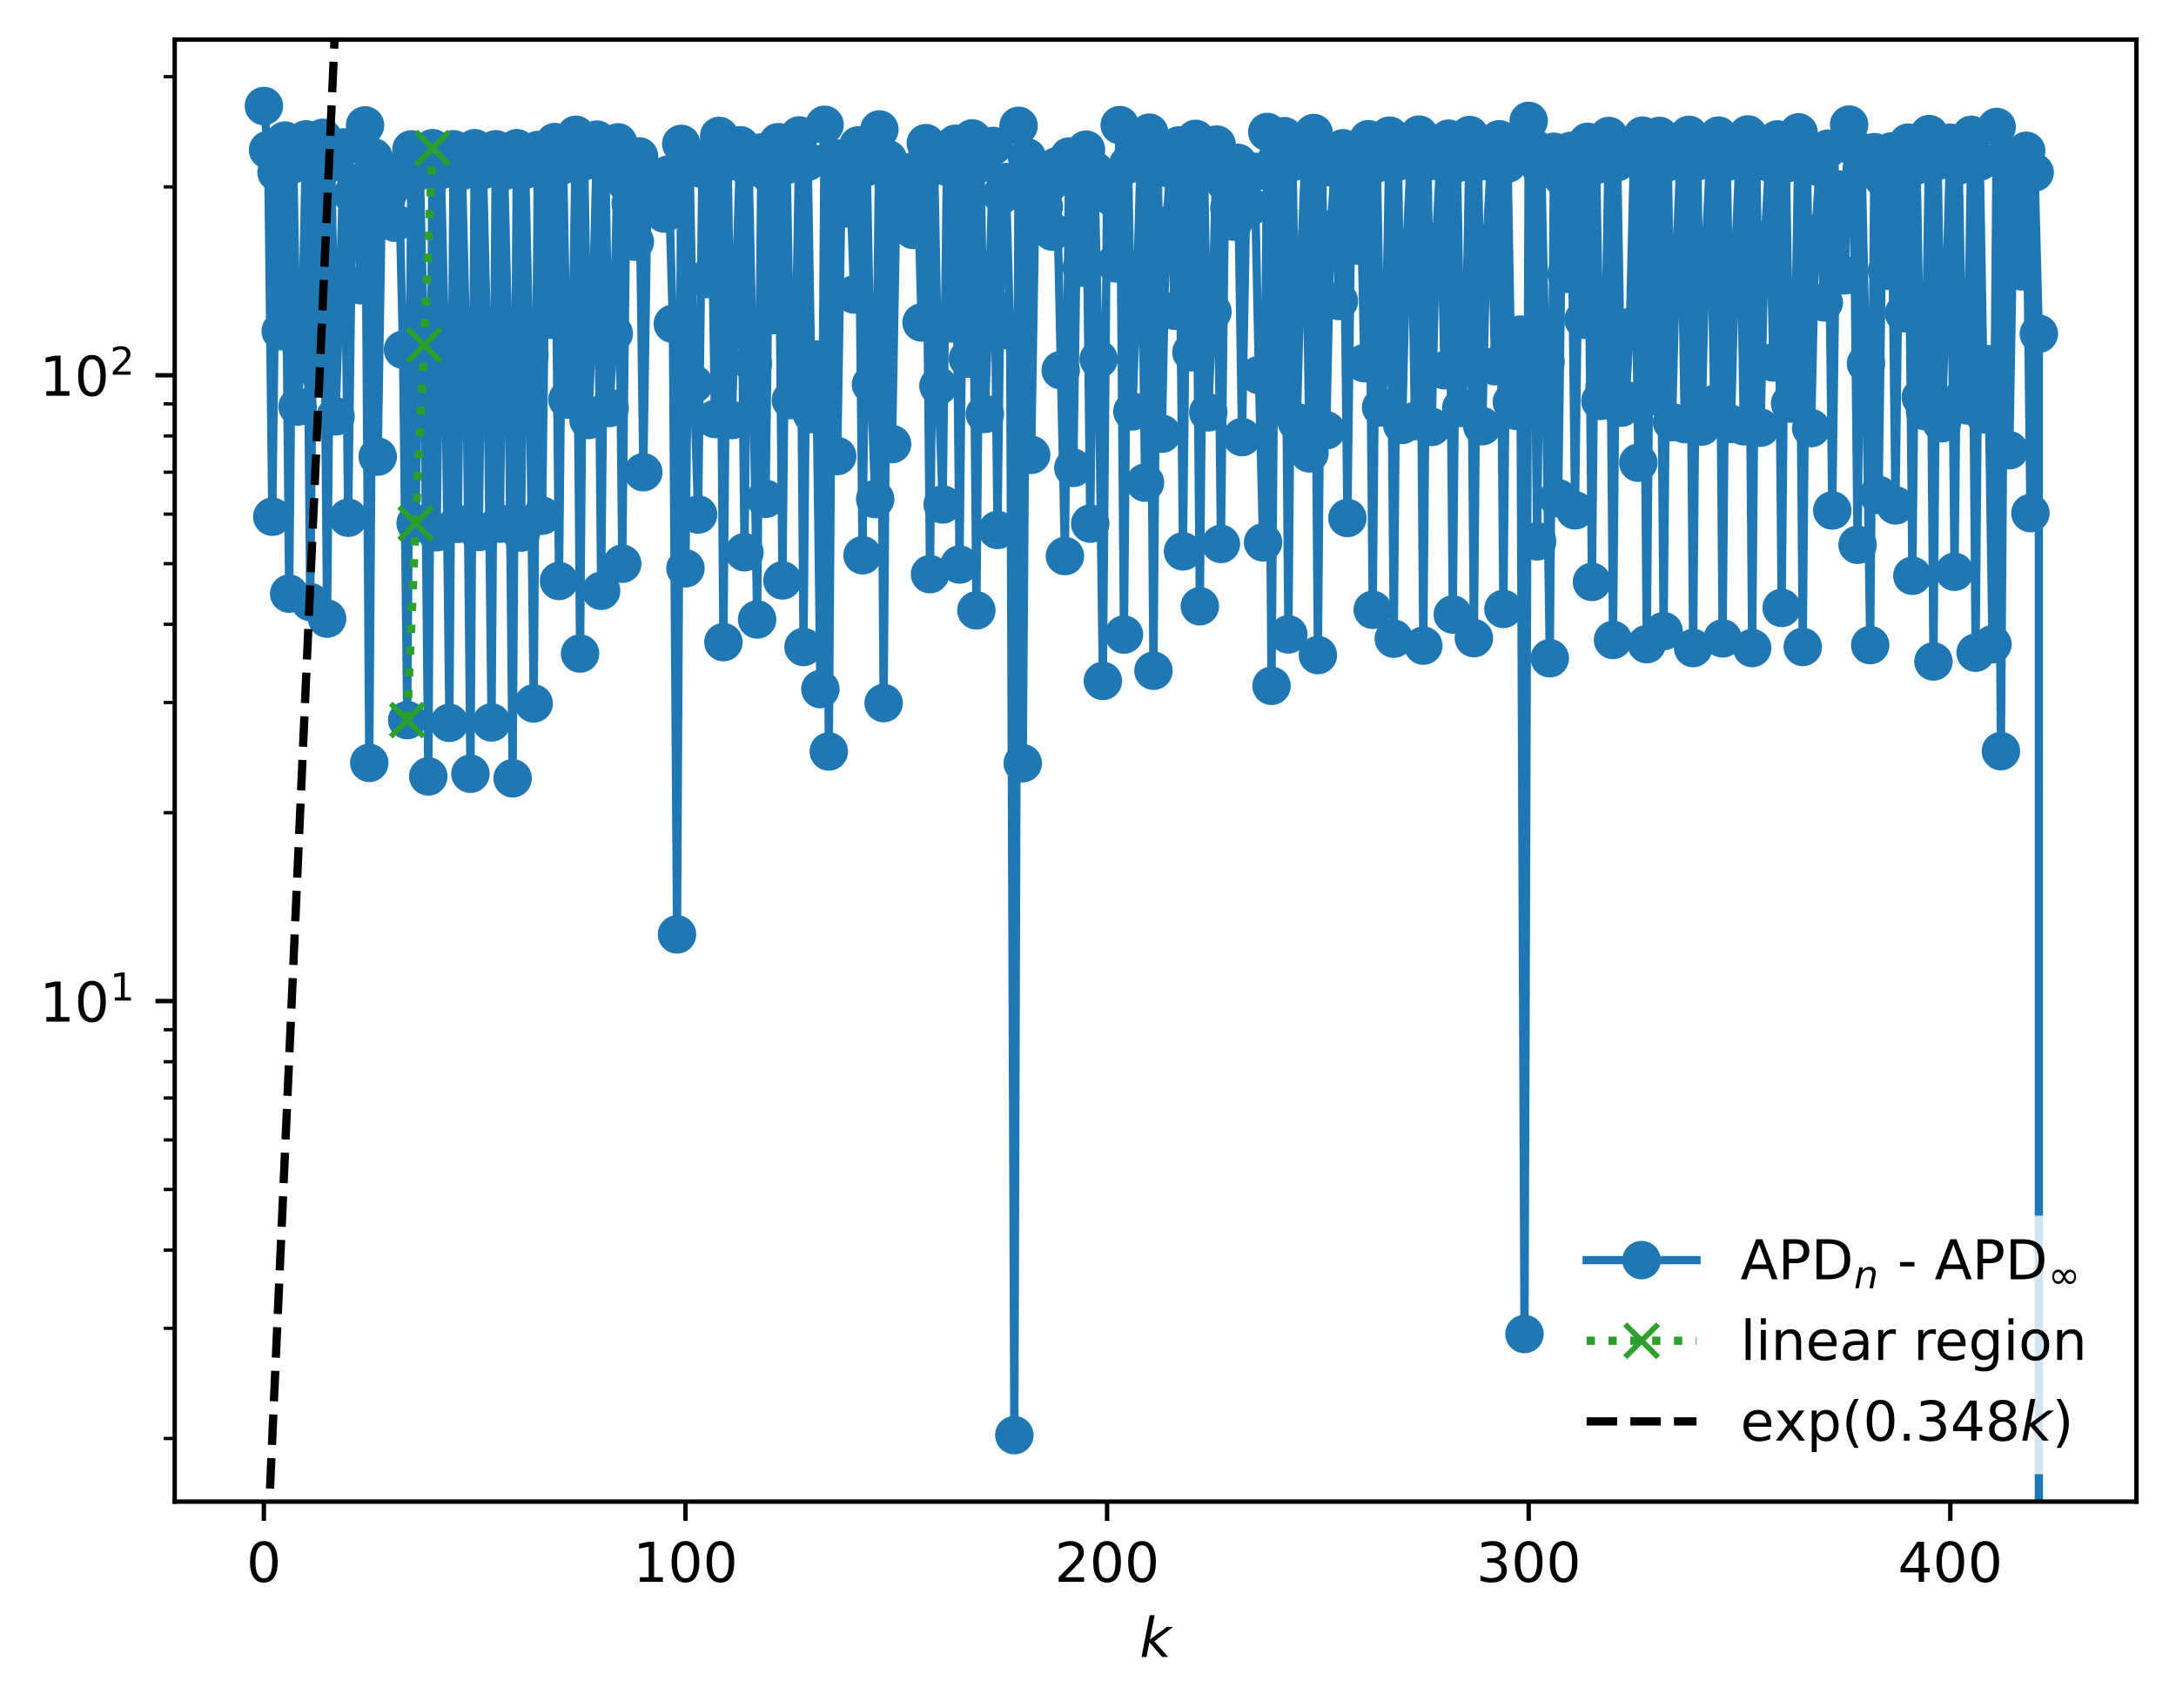 <?xml version="1.0" encoding="utf-8" standalone="no"?>
<!DOCTYPE svg PUBLIC "-//W3C//DTD SVG 1.1//EN"
  "http://www.w3.org/Graphics/SVG/1.1/DTD/svg11.dtd">
<!-- Created with matplotlib (https://matplotlib.org/) -->
<svg height="310.868pt" version="1.1" viewBox="0 0 396.12 310.868" width="396.12pt" xmlns="http://www.w3.org/2000/svg" xmlns:xlink="http://www.w3.org/1999/xlink">
 <defs>
  <style type="text/css">
*{stroke-linecap:butt;stroke-linejoin:round;}
  </style>
 </defs>
 <g id="figure_1">
  <g id="patch_1">
   <path d="M 0 310.868 
L 396.12 310.868 
L 396.12 0 
L 0 0 
z
" style="fill:#ffffff;"/>
  </g>
  <g id="axes_1">
   <g id="patch_2">
    <path d="M 31.8 273.312 
L 388.92 273.312 
L 388.92 7.2 
L 31.8 7.2 
z
" style="fill:#ffffff;"/>
   </g>
   <g id="matplotlib.axis_1">
    <g id="xtick_1">
     <g id="line2d_1">
      <defs>
       <path d="M 0 0 
L 0 3.5 
" id="m78b73ac332" style="stroke:#000000;stroke-width:0.8;"/>
      </defs>
      <g>
       <use style="stroke:#000000;stroke-width:0.8;" x="48.033" xlink:href="#m78b73ac332" y="273.312"/>
      </g>
     </g>
     <g id="text_1">
      <!-- 0 -->
      <defs>
       <path d="M 31.781 66.406 
Q 24.172 66.406 20.328 58.906 
Q 16.5 51.422 16.5 36.375 
Q 16.5 21.391 20.328 13.891 
Q 24.172 6.391 31.781 6.391 
Q 39.453 6.391 43.281 13.891 
Q 47.125 21.391 47.125 36.375 
Q 47.125 51.422 43.281 58.906 
Q 39.453 66.406 31.781 66.406 
z
M 31.781 74.219 
Q 44.047 74.219 50.516 64.516 
Q 56.984 54.828 56.984 36.375 
Q 56.984 17.969 50.516 8.266 
Q 44.047 -1.422 31.781 -1.422 
Q 19.531 -1.422 13.062 8.266 
Q 6.594 17.969 6.594 36.375 
Q 6.594 54.828 13.062 64.516 
Q 19.531 74.219 31.781 74.219 
z
" id="DejaVuSans-48"/>
      </defs>
      <g transform="translate(44.851 287.91)scale(0.1 -0.1)">
       <use xlink:href="#DejaVuSans-48"/>
      </g>
     </g>
    </g>
    <g id="xtick_2">
     <g id="line2d_2">
      <g>
       <use style="stroke:#000000;stroke-width:0.8;" x="124.783" xlink:href="#m78b73ac332" y="273.312"/>
      </g>
     </g>
     <g id="text_2">
      <!-- 100 -->
      <defs>
       <path d="M 12.406 8.297 
L 28.516 8.297 
L 28.516 63.922 
L 10.984 60.406 
L 10.984 69.391 
L 28.422 72.906 
L 38.281 72.906 
L 38.281 8.297 
L 54.391 8.297 
L 54.391 0 
L 12.406 0 
z
" id="DejaVuSans-49"/>
      </defs>
      <g transform="translate(115.239 287.91)scale(0.1 -0.1)">
       <use xlink:href="#DejaVuSans-49"/>
       <use x="63.623" xlink:href="#DejaVuSans-48"/>
       <use x="127.246" xlink:href="#DejaVuSans-48"/>
      </g>
     </g>
    </g>
    <g id="xtick_3">
     <g id="line2d_3">
      <g>
       <use style="stroke:#000000;stroke-width:0.8;" x="201.534" xlink:href="#m78b73ac332" y="273.312"/>
      </g>
     </g>
     <g id="text_3">
      <!-- 200 -->
      <defs>
       <path d="M 19.188 8.297 
L 53.609 8.297 
L 53.609 0 
L 7.328 0 
L 7.328 8.297 
Q 12.938 14.109 22.625 23.891 
Q 32.328 33.688 34.812 36.531 
Q 39.547 41.844 41.422 45.531 
Q 43.312 49.219 43.312 52.781 
Q 43.312 58.594 39.234 62.25 
Q 35.156 65.922 28.609 65.922 
Q 23.969 65.922 18.812 64.312 
Q 13.672 62.703 7.812 59.422 
L 7.812 69.391 
Q 13.766 71.781 18.938 73 
Q 24.125 74.219 28.422 74.219 
Q 39.75 74.219 46.484 68.547 
Q 53.219 62.891 53.219 53.422 
Q 53.219 48.922 51.531 44.891 
Q 49.859 40.875 45.406 35.406 
Q 44.188 33.984 37.641 27.219 
Q 31.109 20.453 19.188 8.297 
z
" id="DejaVuSans-50"/>
      </defs>
      <g transform="translate(191.99 287.91)scale(0.1 -0.1)">
       <use xlink:href="#DejaVuSans-50"/>
       <use x="63.623" xlink:href="#DejaVuSans-48"/>
       <use x="127.246" xlink:href="#DejaVuSans-48"/>
      </g>
     </g>
    </g>
    <g id="xtick_4">
     <g id="line2d_4">
      <g>
       <use style="stroke:#000000;stroke-width:0.8;" x="278.284" xlink:href="#m78b73ac332" y="273.312"/>
      </g>
     </g>
     <g id="text_4">
      <!-- 300 -->
      <defs>
       <path d="M 40.578 39.312 
Q 47.656 37.797 51.625 33 
Q 55.609 28.219 55.609 21.188 
Q 55.609 10.406 48.188 4.484 
Q 40.766 -1.422 27.094 -1.422 
Q 22.516 -1.422 17.656 -0.516 
Q 12.797 0.391 7.625 2.203 
L 7.625 11.719 
Q 11.719 9.328 16.594 8.109 
Q 21.484 6.891 26.812 6.891 
Q 36.078 6.891 40.938 10.547 
Q 45.797 14.203 45.797 21.188 
Q 45.797 27.641 41.281 31.266 
Q 36.766 34.906 28.719 34.906 
L 20.219 34.906 
L 20.219 43.016 
L 29.109 43.016 
Q 36.375 43.016 40.234 45.922 
Q 44.094 48.828 44.094 54.297 
Q 44.094 59.906 40.109 62.906 
Q 36.141 65.922 28.719 65.922 
Q 24.656 65.922 20.016 65.031 
Q 15.375 64.156 9.812 62.312 
L 9.812 71.094 
Q 15.438 72.656 20.344 73.438 
Q 25.25 74.219 29.594 74.219 
Q 40.828 74.219 47.359 69.109 
Q 53.906 64.016 53.906 55.328 
Q 53.906 49.266 50.438 45.094 
Q 46.969 40.922 40.578 39.312 
z
" id="DejaVuSans-51"/>
      </defs>
      <g transform="translate(268.74 287.91)scale(0.1 -0.1)">
       <use xlink:href="#DejaVuSans-51"/>
       <use x="63.623" xlink:href="#DejaVuSans-48"/>
       <use x="127.246" xlink:href="#DejaVuSans-48"/>
      </g>
     </g>
    </g>
    <g id="xtick_5">
     <g id="line2d_5">
      <g>
       <use style="stroke:#000000;stroke-width:0.8;" x="355.035" xlink:href="#m78b73ac332" y="273.312"/>
      </g>
     </g>
     <g id="text_5">
      <!-- 400 -->
      <defs>
       <path d="M 37.797 64.312 
L 12.891 25.391 
L 37.797 25.391 
z
M 35.203 72.906 
L 47.609 72.906 
L 47.609 25.391 
L 58.016 25.391 
L 58.016 17.188 
L 47.609 17.188 
L 47.609 0 
L 37.797 0 
L 37.797 17.188 
L 4.891 17.188 
L 4.891 26.703 
z
" id="DejaVuSans-52"/>
      </defs>
      <g transform="translate(345.491 287.91)scale(0.1 -0.1)">
       <use xlink:href="#DejaVuSans-52"/>
       <use x="63.623" xlink:href="#DejaVuSans-48"/>
       <use x="127.246" xlink:href="#DejaVuSans-48"/>
      </g>
     </g>
    </g>
    <g id="text_6">
     <!-- $ k $ -->
     <defs>
      <path d="M 18.312 75.984 
L 27.297 75.984 
L 18.703 31.688 
L 49.516 54.688 
L 61.188 54.688 
L 26.812 28.516 
L 51.906 0 
L 41.016 0 
L 17.672 26.703 
L 12.5 0 
L 3.516 0 
z
" id="DejaVuSans-Oblique-107"/>
     </defs>
     <g transform="translate(207.46 301.589)scale(0.1 -0.1)">
      <use transform="translate(0 0.016)" xlink:href="#DejaVuSans-Oblique-107"/>
     </g>
    </g>
   </g>
   <g id="matplotlib.axis_2">
    <g id="ytick_1">
     <g id="line2d_6">
      <defs>
       <path d="M 0 0 
L -3.5 0 
" id="m14042fcae7" style="stroke:#000000;stroke-width:0.8;"/>
      </defs>
      <g>
       <use style="stroke:#000000;stroke-width:0.8;" x="31.8" xlink:href="#m14042fcae7" y="182.208"/>
      </g>
     </g>
     <g id="text_7">
      <!-- $\mathdefault{10^{1}}$ -->
      <g transform="translate(7.2 186.007)scale(0.1 -0.1)">
       <use transform="translate(0 0.684)" xlink:href="#DejaVuSans-49"/>
       <use transform="translate(63.623 0.684)" xlink:href="#DejaVuSans-48"/>
       <use transform="translate(128.203 38.966)scale(0.7)" xlink:href="#DejaVuSans-49"/>
      </g>
     </g>
    </g>
    <g id="ytick_2">
     <g id="line2d_7">
      <g>
       <use style="stroke:#000000;stroke-width:0.8;" x="31.8" xlink:href="#m14042fcae7" y="68.306"/>
      </g>
     </g>
     <g id="text_8">
      <!-- $\mathdefault{10^{2}}$ -->
      <g transform="translate(7.2 72.105)scale(0.1 -0.1)">
       <use transform="translate(0 0.766)" xlink:href="#DejaVuSans-49"/>
       <use transform="translate(63.623 0.766)" xlink:href="#DejaVuSans-48"/>
       <use transform="translate(128.203 39.047)scale(0.7)" xlink:href="#DejaVuSans-50"/>
      </g>
     </g>
    </g>
    <g id="ytick_3">
     <g id="line2d_8">
      <defs>
       <path d="M 0 0 
L -2 0 
" id="m08a38e7473" style="stroke:#000000;stroke-width:0.6;"/>
      </defs>
      <g>
       <use style="stroke:#000000;stroke-width:0.6;" x="31.8" xlink:href="#m08a38e7473" y="261.822"/>
      </g>
     </g>
    </g>
    <g id="ytick_4">
     <g id="line2d_9">
      <g>
       <use style="stroke:#000000;stroke-width:0.6;" x="31.8" xlink:href="#m08a38e7473" y="241.765"/>
      </g>
     </g>
    </g>
    <g id="ytick_5">
     <g id="line2d_10">
      <g>
       <use style="stroke:#000000;stroke-width:0.6;" x="31.8" xlink:href="#m08a38e7473" y="227.534"/>
      </g>
     </g>
    </g>
    <g id="ytick_6">
     <g id="line2d_11">
      <g>
       <use style="stroke:#000000;stroke-width:0.6;" x="31.8" xlink:href="#m08a38e7473" y="216.496"/>
      </g>
     </g>
    </g>
    <g id="ytick_7">
     <g id="line2d_12">
      <g>
       <use style="stroke:#000000;stroke-width:0.6;" x="31.8" xlink:href="#m08a38e7473" y="207.477"/>
      </g>
     </g>
    </g>
    <g id="ytick_8">
     <g id="line2d_13">
      <g>
       <use style="stroke:#000000;stroke-width:0.6;" x="31.8" xlink:href="#m08a38e7473" y="199.851"/>
      </g>
     </g>
    </g>
    <g id="ytick_9">
     <g id="line2d_14">
      <g>
       <use style="stroke:#000000;stroke-width:0.6;" x="31.8" xlink:href="#m08a38e7473" y="193.246"/>
      </g>
     </g>
    </g>
    <g id="ytick_10">
     <g id="line2d_15">
      <g>
       <use style="stroke:#000000;stroke-width:0.6;" x="31.8" xlink:href="#m08a38e7473" y="187.42"/>
      </g>
     </g>
    </g>
    <g id="ytick_11">
     <g id="line2d_16">
      <g>
       <use style="stroke:#000000;stroke-width:0.6;" x="31.8" xlink:href="#m08a38e7473" y="147.92"/>
      </g>
     </g>
    </g>
    <g id="ytick_12">
     <g id="line2d_17">
      <g>
       <use style="stroke:#000000;stroke-width:0.6;" x="31.8" xlink:href="#m08a38e7473" y="127.863"/>
      </g>
     </g>
    </g>
    <g id="ytick_13">
     <g id="line2d_18">
      <g>
       <use style="stroke:#000000;stroke-width:0.6;" x="31.8" xlink:href="#m08a38e7473" y="113.632"/>
      </g>
     </g>
    </g>
    <g id="ytick_14">
     <g id="line2d_19">
      <g>
       <use style="stroke:#000000;stroke-width:0.6;" x="31.8" xlink:href="#m08a38e7473" y="102.594"/>
      </g>
     </g>
    </g>
    <g id="ytick_15">
     <g id="line2d_20">
      <g>
       <use style="stroke:#000000;stroke-width:0.6;" x="31.8" xlink:href="#m08a38e7473" y="93.575"/>
      </g>
     </g>
    </g>
    <g id="ytick_16">
     <g id="line2d_21">
      <g>
       <use style="stroke:#000000;stroke-width:0.6;" x="31.8" xlink:href="#m08a38e7473" y="85.95"/>
      </g>
     </g>
    </g>
    <g id="ytick_17">
     <g id="line2d_22">
      <g>
       <use style="stroke:#000000;stroke-width:0.6;" x="31.8" xlink:href="#m08a38e7473" y="79.344"/>
      </g>
     </g>
    </g>
    <g id="ytick_18">
     <g id="line2d_23">
      <g>
       <use style="stroke:#000000;stroke-width:0.6;" x="31.8" xlink:href="#m08a38e7473" y="73.518"/>
      </g>
     </g>
    </g>
    <g id="ytick_19">
     <g id="line2d_24">
      <g>
       <use style="stroke:#000000;stroke-width:0.6;" x="31.8" xlink:href="#m08a38e7473" y="34.018"/>
      </g>
     </g>
    </g>
    <g id="ytick_20">
     <g id="line2d_25">
      <g>
       <use style="stroke:#000000;stroke-width:0.6;" x="31.8" xlink:href="#m08a38e7473" y="13.961"/>
      </g>
     </g>
    </g>
   </g>
   <g id="line2d_26">
    <path clip-path="url(#pe9b1fd35e4)" d="M 48.033 19.296 
L 48.8 27.285 
L 49.568 94.053 
L 50.335 31.367 
L 51.103 60.274 
L 51.87 25.582 
L 52.638 108.049 
L 53.405 29.889 
L 54.173 74.005 
L 54.94 63.655 
L 55.708 25.369 
L 56.475 109.578 
L 57.243 30.07 
L 58.01 67.652 
L 58.778 25.076 
L 59.545 112.593 
L 60.313 29.634 
L 61.08 75.785 
L 61.848 53.15 
L 62.615 26.827 
L 63.383 94.23 
L 64.15 35.451 
L 64.918 33.318 
L 65.685 51.918 
L 66.453 22.824 
L 67.22 138.851 
L 67.988 28.636 
L 68.755 83.108 
L 69.523 35.48 
L 70.29 36.405 
L 71.058 34.388 
L 71.825 40.518 
L 72.593 30.926 
L 73.36 63.648 
L 74.128 131.067 
L 74.895 27.188 
L 75.663 95.242 
L 76.43 31.112 
L 77.198 62.833 
L 77.965 141.316 
L 78.733 26.973 
L 79.5 96.876 
L 80.268 30.954 
L 81.035 63.648 
L 81.803 131.566 
L 82.57 27.171 
L 83.338 95.35 
L 84.105 31.105 
L 84.873 62.806 
L 85.64 140.826 
L 86.408 26.981 
L 87.175 96.833 
L 87.943 30.947 
L 88.71 63.836 
L 89.478 131.495 
L 90.245 27.169 
L 91.013 95.302 
L 91.781 31.133 
L 92.548 62.343 
L 93.316 141.664 
L 94.083 26.98 
L 94.851 96.936 
L 95.618 30.9 
L 96.386 64.634 
L 97.153 128.034 
L 97.921 27.298 
L 98.688 93.862 
L 99.456 31.47 
L 100.223 58.207 
L 100.991 25.862 
L 101.758 105.744 
L 102.526 30.042 
L 103.293 72.725 
L 104.061 72.465 
L 104.828 24.536 
L 105.596 118.953 
L 106.363 29.343 
L 107.131 76.446 
L 107.898 57.019 
L 108.666 25.414 
L 109.433 107.541 
L 110.201 29.91 
L 110.968 74.253 
L 111.736 60.706 
L 112.503 25.912 
L 113.271 102.605 
L 114.038 33.361 
L 114.806 37.02 
L 115.573 43.98 
L 116.341 28.47 
L 117.108 85.951 
L 117.876 34.504 
L 118.643 36.942 
L 119.411 35.472 
L 120.178 35.403 
L 120.946 38.861 
L 121.713 31.754 
L 122.481 58.949 
L 123.248 170.073 
L 124.016 26.187 
L 124.783 103.445 
L 125.551 30.263 
L 126.318 69.891 
L 127.086 93.654 
L 127.853 30.767 
L 128.621 50.786 
L 129.388 28.361 
L 130.156 76.27 
L 130.923 24.735 
L 131.691 116.881 
L 132.458 29.437 
L 133.226 76.454 
L 134.761 26.438 
L 135.528 100.514 
L 136.296 30.564 
L 137.063 66.187 
L 137.831 112.75 
L 138.598 27.745 
L 139.366 90.785 
L 140.133 31.795 
L 140.901 57.342 
L 141.668 25.877 
L 142.436 105.639 
L 143.203 30.043 
L 143.971 72.827 
L 144.738 71.516 
L 145.506 24.644 
L 146.273 117.758 
L 147.041 29.425 
L 147.808 75.368 
L 148.576 65.447 
L 149.343 125.427 
L 150.111 22.715 
L 150.878 136.778 
L 151.646 28.71 
L 152.413 83.006 
L 153.181 35.16 
L 153.948 37.934 
L 154.716 32.367 
L 155.483 53.604 
L 156.251 26.455 
L 157.018 101.067 
L 157.786 30.403 
L 158.553 69.98 
L 159.321 90.838 
L 160.088 23.561 
L 160.856 127.966 
L 161.623 28.963 
L 162.391 80.831 
L 163.158 37.42 
L 163.926 33.801 
L 164.693 38.76 
L 165.461 33.186 
L 166.228 41.853 
L 166.996 30.865 
L 167.763 58.698 
L 168.531 26.056 
L 169.298 104.504 
L 170.066 30.197 
L 170.834 70.244 
L 171.601 91.814 
L 172.369 30.374 
L 173.136 58.857 
L 173.904 26.174 
L 174.671 102.757 
L 175.439 30.523 
L 176.206 65.283 
L 176.974 25.192 
L 177.741 111.095 
L 178.509 29.719 
L 179.276 75.34 
L 180.044 55.139 
L 180.811 26.559 
L 181.579 96.46 
L 182.346 35.473 
L 183.114 33.13 
L 183.881 60.206 
L 184.649 261.216 
L 185.416 22.905 
L 186.184 138.915 
L 186.951 28.633 
L 187.719 82.789 
L 188.486 36.109 
L 189.254 34.831 
L 190.021 37.625 
L 190.789 33.623 
L 191.556 42.147 
L 192.324 30.285 
L 193.859 101.21 
L 194.626 28.486 
L 195.394 85.16 
L 196.161 33.136 
L 196.929 48.724 
L 197.696 27.235 
L 198.464 95.311 
L 199.231 30.991 
L 199.999 65.386 
L 200.766 123.938 
L 201.534 32.613 
L 202.301 35.782 
L 203.069 47.929 
L 203.836 22.768 
L 204.604 115.497 
L 205.371 29.933 
L 206.139 74.887 
L 206.906 54.942 
L 207.674 27.065 
L 208.441 87.846 
L 209.209 24.147 
L 209.976 122.082 
L 210.744 29.196 
L 211.511 78.946 
L 212.279 41.008 
L 213.046 30.75 
L 213.814 56.566 
L 214.581 26.471 
L 215.349 100.357 
L 216.116 30.719 
L 216.884 64.115 
L 217.651 25.268 
L 218.419 110.344 
L 219.186 29.762 
L 219.954 75.053 
L 220.721 56.748 
L 221.489 26.312 
L 222.256 99.003 
L 223.024 33.218 
L 223.791 37.924 
L 224.559 40.338 
L 225.326 29.645 
L 226.094 79.56 
L 226.861 37.203 
L 227.629 37.612 
L 228.396 31.273 
L 229.164 68.267 
L 229.931 98.716 
L 230.699 24.017 
L 231.466 124.828 
L 232.234 29.363 
L 233.001 72.749 
L 233.769 24.781 
L 234.536 115.468 
L 235.304 29.489 
L 236.071 76.835 
L 236.839 47.985 
L 237.606 28.002 
L 238.374 82.53 
L 239.141 24.208 
L 239.909 119.233 
L 240.676 29.344 
L 241.444 78.328 
L 242.211 41.775 
L 242.979 30.648 
L 243.746 54.785 
L 244.514 26.991 
L 245.281 94.28 
L 246.049 32.382 
L 246.816 44.712 
L 247.584 29.801 
L 248.351 66.103 
L 249.119 25.33 
L 249.886 110.994 
L 250.654 29.743 
L 251.422 74.148 
L 252.189 66.19 
L 252.957 24.686 
L 253.724 116.247 
L 254.492 29.407 
L 255.259 77.345 
L 256.027 45.896 
L 256.794 28.618 
L 257.562 76.626 
L 258.329 24.503 
L 259.097 117.513 
L 259.864 29.397 
L 260.632 77.705 
L 261.399 44.077 
L 262.167 29.429 
L 262.934 67.389 
L 263.702 25.243 
L 264.469 111.847 
L 265.237 29.702 
L 266.004 74.251 
L 266.772 66.503 
L 267.539 24.579 
L 268.307 116.148 
L 269.074 29.426 
L 269.842 77.574 
L 270.609 44.247 
L 271.377 29.434 
L 272.144 66.659 
L 272.912 25.351 
L 273.679 110.833 
L 274.447 29.786 
L 275.214 73.198 
L 275.982 74.784 
L 276.749 60.899 
L 277.517 242.807 
L 278.284 21.999 
L 279.052 26.79 
L 279.819 98.533 
L 280.587 30.771 
L 281.354 65.836 
L 282.122 119.81 
L 282.889 27.619 
L 283.657 90.682 
L 284.424 32.276 
L 285.192 49.85 
L 285.959 27.451 
L 286.727 92.888 
L 287.494 31.576 
L 288.262 58.201 
L 289.029 25.815 
L 289.797 105.913 
L 290.564 30.03 
L 291.332 72.968 
L 292.099 70.408 
L 292.867 24.756 
L 293.634 116.477 
L 294.402 29.517 
L 295.169 74.199 
L 295.937 72.819 
L 296.704 59.518 
L 297.472 26.83 
L 298.239 84.225 
L 299.007 24.69 
L 299.774 117.243 
L 300.542 29.614 
L 301.309 72.122 
L 302.077 24.737 
L 302.844 114.869 
L 303.612 29.532 
L 304.379 76.834 
L 305.147 47.221 
L 305.914 28.395 
L 306.682 77.188 
L 307.449 24.541 
L 308.217 117.955 
L 308.984 29.37 
L 309.752 77.642 
L 310.519 44.901 
L 311.287 28.95 
L 312.054 73.557 
L 312.822 24.687 
L 313.589 116.195 
L 314.357 29.452 
L 315.124 77.151 
L 315.892 46.489 
L 316.659 28.477 
L 317.427 77.578 
L 318.194 24.467 
L 318.962 117.954 
L 319.729 29.377 
L 320.497 77.838 
L 321.264 43.673 
L 322.032 29.585 
L 322.799 65.979 
L 323.567 25.371 
L 324.334 110.646 
L 325.102 29.783 
L 325.869 73.442 
L 326.637 72.379 
L 327.404 24.096 
L 328.172 117.75 
L 328.939 29.431 
L 329.707 77.924 
L 330.475 42.481 
L 331.242 30.461 
L 332.01 55.038 
L 332.777 27.06 
L 333.545 92.908 
L 334.312 34.86 
L 335.08 34.498 
L 335.847 50.124 
L 336.615 22.679 
L 337.382 26.725 
L 338.15 99.158 
L 338.917 30.721 
L 339.685 66.171 
L 340.452 117.421 
L 341.22 27.695 
L 341.987 90.086 
L 342.755 32.383 
L 343.522 49.264 
L 344.29 27.568 
L 345.057 91.991 
L 345.825 31.729 
L 346.592 57.007 
L 347.36 25.963 
L 348.127 104.799 
L 348.895 30.107 
L 349.662 72.332 
L 350.43 74.832 
L 351.197 24.407 
L 351.965 120.396 
L 352.732 29.276 
L 353.5 77.035 
L 354.267 53.54 
L 355.035 25.974 
L 355.802 104.067 
L 356.57 30.11 
L 357.337 72.406 
L 358.105 73.782 
L 358.872 24.549 
L 359.64 118.8 
L 360.407 29.392 
L 361.175 75.418 
L 361.942 66.279 
L 362.71 117.268 
L 363.477 23.115 
L 364.245 136.714 
L 365.012 28.694 
L 365.78 81.949 
L 366.547 37.668 
L 367.315 32.512 
L 368.082 49.407 
L 368.85 27.445 
L 369.617 93.391 
L 370.385 31.39 
L 371.152 60.75 
L 371.154 311.868 
L 371.154 311.868 
" style="fill:none;stroke:#1f77b4;stroke-linecap:square;stroke-width:1.5;"/>
    <defs>
     <path d="M 0 3 
C 0.796 3 1.559 2.684 2.121 2.121 
C 2.684 1.559 3 0.796 3 0 
C 3 -0.796 2.684 -1.559 2.121 -2.121 
C 1.559 -2.684 0.796 -3 0 -3 
C -0.796 -3 -1.559 -2.684 -2.121 -2.121 
C -2.684 -1.559 -3 -0.796 -3 0 
C -3 0.796 -2.684 1.559 -2.121 2.121 
C -1.559 2.684 -0.796 3 0 3 
z
" id="mebcb2533b4" style="stroke:#1f77b4;"/>
    </defs>
    <g clip-path="url(#pe9b1fd35e4)">
     <use style="fill:#1f77b4;stroke:#1f77b4;" x="48.033" xlink:href="#mebcb2533b4" y="19.296"/>
     <use style="fill:#1f77b4;stroke:#1f77b4;" x="48.8" xlink:href="#mebcb2533b4" y="27.285"/>
     <use style="fill:#1f77b4;stroke:#1f77b4;" x="49.568" xlink:href="#mebcb2533b4" y="94.053"/>
     <use style="fill:#1f77b4;stroke:#1f77b4;" x="50.335" xlink:href="#mebcb2533b4" y="31.367"/>
     <use style="fill:#1f77b4;stroke:#1f77b4;" x="51.103" xlink:href="#mebcb2533b4" y="60.274"/>
     <use style="fill:#1f77b4;stroke:#1f77b4;" x="51.87" xlink:href="#mebcb2533b4" y="25.582"/>
     <use style="fill:#1f77b4;stroke:#1f77b4;" x="52.638" xlink:href="#mebcb2533b4" y="108.049"/>
     <use style="fill:#1f77b4;stroke:#1f77b4;" x="53.405" xlink:href="#mebcb2533b4" y="29.889"/>
     <use style="fill:#1f77b4;stroke:#1f77b4;" x="54.173" xlink:href="#mebcb2533b4" y="74.005"/>
     <use style="fill:#1f77b4;stroke:#1f77b4;" x="54.94" xlink:href="#mebcb2533b4" y="63.655"/>
     <use style="fill:#1f77b4;stroke:#1f77b4;" x="55.708" xlink:href="#mebcb2533b4" y="25.369"/>
     <use style="fill:#1f77b4;stroke:#1f77b4;" x="56.475" xlink:href="#mebcb2533b4" y="109.578"/>
     <use style="fill:#1f77b4;stroke:#1f77b4;" x="57.243" xlink:href="#mebcb2533b4" y="30.07"/>
     <use style="fill:#1f77b4;stroke:#1f77b4;" x="58.01" xlink:href="#mebcb2533b4" y="67.652"/>
     <use style="fill:#1f77b4;stroke:#1f77b4;" x="58.778" xlink:href="#mebcb2533b4" y="25.076"/>
     <use style="fill:#1f77b4;stroke:#1f77b4;" x="59.545" xlink:href="#mebcb2533b4" y="112.593"/>
     <use style="fill:#1f77b4;stroke:#1f77b4;" x="60.313" xlink:href="#mebcb2533b4" y="29.634"/>
     <use style="fill:#1f77b4;stroke:#1f77b4;" x="61.08" xlink:href="#mebcb2533b4" y="75.785"/>
     <use style="fill:#1f77b4;stroke:#1f77b4;" x="61.848" xlink:href="#mebcb2533b4" y="53.15"/>
     <use style="fill:#1f77b4;stroke:#1f77b4;" x="62.615" xlink:href="#mebcb2533b4" y="26.827"/>
     <use style="fill:#1f77b4;stroke:#1f77b4;" x="63.383" xlink:href="#mebcb2533b4" y="94.23"/>
     <use style="fill:#1f77b4;stroke:#1f77b4;" x="64.15" xlink:href="#mebcb2533b4" y="35.451"/>
     <use style="fill:#1f77b4;stroke:#1f77b4;" x="64.918" xlink:href="#mebcb2533b4" y="33.318"/>
     <use style="fill:#1f77b4;stroke:#1f77b4;" x="65.685" xlink:href="#mebcb2533b4" y="51.918"/>
     <use style="fill:#1f77b4;stroke:#1f77b4;" x="66.453" xlink:href="#mebcb2533b4" y="22.824"/>
     <use style="fill:#1f77b4;stroke:#1f77b4;" x="67.22" xlink:href="#mebcb2533b4" y="138.851"/>
     <use style="fill:#1f77b4;stroke:#1f77b4;" x="67.988" xlink:href="#mebcb2533b4" y="28.636"/>
     <use style="fill:#1f77b4;stroke:#1f77b4;" x="68.755" xlink:href="#mebcb2533b4" y="83.108"/>
     <use style="fill:#1f77b4;stroke:#1f77b4;" x="69.523" xlink:href="#mebcb2533b4" y="35.48"/>
     <use style="fill:#1f77b4;stroke:#1f77b4;" x="70.29" xlink:href="#mebcb2533b4" y="36.405"/>
     <use style="fill:#1f77b4;stroke:#1f77b4;" x="71.058" xlink:href="#mebcb2533b4" y="34.388"/>
     <use style="fill:#1f77b4;stroke:#1f77b4;" x="71.825" xlink:href="#mebcb2533b4" y="40.518"/>
     <use style="fill:#1f77b4;stroke:#1f77b4;" x="72.593" xlink:href="#mebcb2533b4" y="30.926"/>
     <use style="fill:#1f77b4;stroke:#1f77b4;" x="73.36" xlink:href="#mebcb2533b4" y="63.648"/>
     <use style="fill:#1f77b4;stroke:#1f77b4;" x="74.128" xlink:href="#mebcb2533b4" y="131.067"/>
     <use style="fill:#1f77b4;stroke:#1f77b4;" x="74.895" xlink:href="#mebcb2533b4" y="27.188"/>
     <use style="fill:#1f77b4;stroke:#1f77b4;" x="75.663" xlink:href="#mebcb2533b4" y="95.242"/>
     <use style="fill:#1f77b4;stroke:#1f77b4;" x="76.43" xlink:href="#mebcb2533b4" y="31.112"/>
     <use style="fill:#1f77b4;stroke:#1f77b4;" x="77.198" xlink:href="#mebcb2533b4" y="62.833"/>
     <use style="fill:#1f77b4;stroke:#1f77b4;" x="77.965" xlink:href="#mebcb2533b4" y="141.316"/>
     <use style="fill:#1f77b4;stroke:#1f77b4;" x="78.733" xlink:href="#mebcb2533b4" y="26.973"/>
     <use style="fill:#1f77b4;stroke:#1f77b4;" x="79.5" xlink:href="#mebcb2533b4" y="96.876"/>
     <use style="fill:#1f77b4;stroke:#1f77b4;" x="80.268" xlink:href="#mebcb2533b4" y="30.954"/>
     <use style="fill:#1f77b4;stroke:#1f77b4;" x="81.035" xlink:href="#mebcb2533b4" y="63.648"/>
     <use style="fill:#1f77b4;stroke:#1f77b4;" x="81.803" xlink:href="#mebcb2533b4" y="131.566"/>
     <use style="fill:#1f77b4;stroke:#1f77b4;" x="82.57" xlink:href="#mebcb2533b4" y="27.171"/>
     <use style="fill:#1f77b4;stroke:#1f77b4;" x="83.338" xlink:href="#mebcb2533b4" y="95.35"/>
     <use style="fill:#1f77b4;stroke:#1f77b4;" x="84.105" xlink:href="#mebcb2533b4" y="31.105"/>
     <use style="fill:#1f77b4;stroke:#1f77b4;" x="84.873" xlink:href="#mebcb2533b4" y="62.806"/>
     <use style="fill:#1f77b4;stroke:#1f77b4;" x="85.64" xlink:href="#mebcb2533b4" y="140.826"/>
     <use style="fill:#1f77b4;stroke:#1f77b4;" x="86.408" xlink:href="#mebcb2533b4" y="26.981"/>
     <use style="fill:#1f77b4;stroke:#1f77b4;" x="87.175" xlink:href="#mebcb2533b4" y="96.833"/>
     <use style="fill:#1f77b4;stroke:#1f77b4;" x="87.943" xlink:href="#mebcb2533b4" y="30.947"/>
     <use style="fill:#1f77b4;stroke:#1f77b4;" x="88.71" xlink:href="#mebcb2533b4" y="63.836"/>
     <use style="fill:#1f77b4;stroke:#1f77b4;" x="89.478" xlink:href="#mebcb2533b4" y="131.495"/>
     <use style="fill:#1f77b4;stroke:#1f77b4;" x="90.245" xlink:href="#mebcb2533b4" y="27.169"/>
     <use style="fill:#1f77b4;stroke:#1f77b4;" x="91.013" xlink:href="#mebcb2533b4" y="95.302"/>
     <use style="fill:#1f77b4;stroke:#1f77b4;" x="91.781" xlink:href="#mebcb2533b4" y="31.133"/>
     <use style="fill:#1f77b4;stroke:#1f77b4;" x="92.548" xlink:href="#mebcb2533b4" y="62.343"/>
     <use style="fill:#1f77b4;stroke:#1f77b4;" x="93.316" xlink:href="#mebcb2533b4" y="141.664"/>
     <use style="fill:#1f77b4;stroke:#1f77b4;" x="94.083" xlink:href="#mebcb2533b4" y="26.98"/>
     <use style="fill:#1f77b4;stroke:#1f77b4;" x="94.851" xlink:href="#mebcb2533b4" y="96.936"/>
     <use style="fill:#1f77b4;stroke:#1f77b4;" x="95.618" xlink:href="#mebcb2533b4" y="30.9"/>
     <use style="fill:#1f77b4;stroke:#1f77b4;" x="96.386" xlink:href="#mebcb2533b4" y="64.634"/>
     <use style="fill:#1f77b4;stroke:#1f77b4;" x="97.153" xlink:href="#mebcb2533b4" y="128.034"/>
     <use style="fill:#1f77b4;stroke:#1f77b4;" x="97.921" xlink:href="#mebcb2533b4" y="27.298"/>
     <use style="fill:#1f77b4;stroke:#1f77b4;" x="98.688" xlink:href="#mebcb2533b4" y="93.862"/>
     <use style="fill:#1f77b4;stroke:#1f77b4;" x="99.456" xlink:href="#mebcb2533b4" y="31.47"/>
     <use style="fill:#1f77b4;stroke:#1f77b4;" x="100.223" xlink:href="#mebcb2533b4" y="58.207"/>
     <use style="fill:#1f77b4;stroke:#1f77b4;" x="100.991" xlink:href="#mebcb2533b4" y="25.862"/>
     <use style="fill:#1f77b4;stroke:#1f77b4;" x="101.758" xlink:href="#mebcb2533b4" y="105.744"/>
     <use style="fill:#1f77b4;stroke:#1f77b4;" x="102.526" xlink:href="#mebcb2533b4" y="30.042"/>
     <use style="fill:#1f77b4;stroke:#1f77b4;" x="103.293" xlink:href="#mebcb2533b4" y="72.725"/>
     <use style="fill:#1f77b4;stroke:#1f77b4;" x="104.061" xlink:href="#mebcb2533b4" y="72.465"/>
     <use style="fill:#1f77b4;stroke:#1f77b4;" x="104.828" xlink:href="#mebcb2533b4" y="24.536"/>
     <use style="fill:#1f77b4;stroke:#1f77b4;" x="105.596" xlink:href="#mebcb2533b4" y="118.953"/>
     <use style="fill:#1f77b4;stroke:#1f77b4;" x="106.363" xlink:href="#mebcb2533b4" y="29.343"/>
     <use style="fill:#1f77b4;stroke:#1f77b4;" x="107.131" xlink:href="#mebcb2533b4" y="76.446"/>
     <use style="fill:#1f77b4;stroke:#1f77b4;" x="107.898" xlink:href="#mebcb2533b4" y="57.019"/>
     <use style="fill:#1f77b4;stroke:#1f77b4;" x="108.666" xlink:href="#mebcb2533b4" y="25.414"/>
     <use style="fill:#1f77b4;stroke:#1f77b4;" x="109.433" xlink:href="#mebcb2533b4" y="107.541"/>
     <use style="fill:#1f77b4;stroke:#1f77b4;" x="110.201" xlink:href="#mebcb2533b4" y="29.91"/>
     <use style="fill:#1f77b4;stroke:#1f77b4;" x="110.968" xlink:href="#mebcb2533b4" y="74.253"/>
     <use style="fill:#1f77b4;stroke:#1f77b4;" x="111.736" xlink:href="#mebcb2533b4" y="60.706"/>
     <use style="fill:#1f77b4;stroke:#1f77b4;" x="112.503" xlink:href="#mebcb2533b4" y="25.912"/>
     <use style="fill:#1f77b4;stroke:#1f77b4;" x="113.271" xlink:href="#mebcb2533b4" y="102.605"/>
     <use style="fill:#1f77b4;stroke:#1f77b4;" x="114.038" xlink:href="#mebcb2533b4" y="33.361"/>
     <use style="fill:#1f77b4;stroke:#1f77b4;" x="114.806" xlink:href="#mebcb2533b4" y="37.02"/>
     <use style="fill:#1f77b4;stroke:#1f77b4;" x="115.573" xlink:href="#mebcb2533b4" y="43.98"/>
     <use style="fill:#1f77b4;stroke:#1f77b4;" x="116.341" xlink:href="#mebcb2533b4" y="28.47"/>
     <use style="fill:#1f77b4;stroke:#1f77b4;" x="117.108" xlink:href="#mebcb2533b4" y="85.951"/>
     <use style="fill:#1f77b4;stroke:#1f77b4;" x="117.876" xlink:href="#mebcb2533b4" y="34.504"/>
     <use style="fill:#1f77b4;stroke:#1f77b4;" x="118.643" xlink:href="#mebcb2533b4" y="36.942"/>
     <use style="fill:#1f77b4;stroke:#1f77b4;" x="119.411" xlink:href="#mebcb2533b4" y="35.472"/>
     <use style="fill:#1f77b4;stroke:#1f77b4;" x="120.178" xlink:href="#mebcb2533b4" y="35.403"/>
     <use style="fill:#1f77b4;stroke:#1f77b4;" x="120.946" xlink:href="#mebcb2533b4" y="38.861"/>
     <use style="fill:#1f77b4;stroke:#1f77b4;" x="121.713" xlink:href="#mebcb2533b4" y="31.754"/>
     <use style="fill:#1f77b4;stroke:#1f77b4;" x="122.481" xlink:href="#mebcb2533b4" y="58.949"/>
     <use style="fill:#1f77b4;stroke:#1f77b4;" x="123.248" xlink:href="#mebcb2533b4" y="170.073"/>
     <use style="fill:#1f77b4;stroke:#1f77b4;" x="124.016" xlink:href="#mebcb2533b4" y="26.187"/>
     <use style="fill:#1f77b4;stroke:#1f77b4;" x="124.783" xlink:href="#mebcb2533b4" y="103.445"/>
     <use style="fill:#1f77b4;stroke:#1f77b4;" x="125.551" xlink:href="#mebcb2533b4" y="30.263"/>
     <use style="fill:#1f77b4;stroke:#1f77b4;" x="126.318" xlink:href="#mebcb2533b4" y="69.891"/>
     <use style="fill:#1f77b4;stroke:#1f77b4;" x="127.086" xlink:href="#mebcb2533b4" y="93.654"/>
     <use style="fill:#1f77b4;stroke:#1f77b4;" x="127.853" xlink:href="#mebcb2533b4" y="30.767"/>
     <use style="fill:#1f77b4;stroke:#1f77b4;" x="128.621" xlink:href="#mebcb2533b4" y="50.786"/>
     <use style="fill:#1f77b4;stroke:#1f77b4;" x="129.388" xlink:href="#mebcb2533b4" y="28.361"/>
     <use style="fill:#1f77b4;stroke:#1f77b4;" x="130.156" xlink:href="#mebcb2533b4" y="76.27"/>
     <use style="fill:#1f77b4;stroke:#1f77b4;" x="130.923" xlink:href="#mebcb2533b4" y="24.735"/>
     <use style="fill:#1f77b4;stroke:#1f77b4;" x="131.691" xlink:href="#mebcb2533b4" y="116.881"/>
     <use style="fill:#1f77b4;stroke:#1f77b4;" x="132.458" xlink:href="#mebcb2533b4" y="29.437"/>
     <use style="fill:#1f77b4;stroke:#1f77b4;" x="133.226" xlink:href="#mebcb2533b4" y="76.454"/>
     <use style="fill:#1f77b4;stroke:#1f77b4;" x="133.993" xlink:href="#mebcb2533b4" y="52.745"/>
     <use style="fill:#1f77b4;stroke:#1f77b4;" x="134.761" xlink:href="#mebcb2533b4" y="26.438"/>
     <use style="fill:#1f77b4;stroke:#1f77b4;" x="135.528" xlink:href="#mebcb2533b4" y="100.514"/>
     <use style="fill:#1f77b4;stroke:#1f77b4;" x="136.296" xlink:href="#mebcb2533b4" y="30.564"/>
     <use style="fill:#1f77b4;stroke:#1f77b4;" x="137.063" xlink:href="#mebcb2533b4" y="66.187"/>
     <use style="fill:#1f77b4;stroke:#1f77b4;" x="137.831" xlink:href="#mebcb2533b4" y="112.75"/>
     <use style="fill:#1f77b4;stroke:#1f77b4;" x="138.598" xlink:href="#mebcb2533b4" y="27.745"/>
     <use style="fill:#1f77b4;stroke:#1f77b4;" x="139.366" xlink:href="#mebcb2533b4" y="90.785"/>
     <use style="fill:#1f77b4;stroke:#1f77b4;" x="140.133" xlink:href="#mebcb2533b4" y="31.795"/>
     <use style="fill:#1f77b4;stroke:#1f77b4;" x="140.901" xlink:href="#mebcb2533b4" y="57.342"/>
     <use style="fill:#1f77b4;stroke:#1f77b4;" x="141.668" xlink:href="#mebcb2533b4" y="25.877"/>
     <use style="fill:#1f77b4;stroke:#1f77b4;" x="142.436" xlink:href="#mebcb2533b4" y="105.639"/>
     <use style="fill:#1f77b4;stroke:#1f77b4;" x="143.203" xlink:href="#mebcb2533b4" y="30.043"/>
     <use style="fill:#1f77b4;stroke:#1f77b4;" x="143.971" xlink:href="#mebcb2533b4" y="72.827"/>
     <use style="fill:#1f77b4;stroke:#1f77b4;" x="144.738" xlink:href="#mebcb2533b4" y="71.516"/>
     <use style="fill:#1f77b4;stroke:#1f77b4;" x="145.506" xlink:href="#mebcb2533b4" y="24.644"/>
     <use style="fill:#1f77b4;stroke:#1f77b4;" x="146.273" xlink:href="#mebcb2533b4" y="117.758"/>
     <use style="fill:#1f77b4;stroke:#1f77b4;" x="147.041" xlink:href="#mebcb2533b4" y="29.425"/>
     <use style="fill:#1f77b4;stroke:#1f77b4;" x="147.808" xlink:href="#mebcb2533b4" y="75.368"/>
     <use style="fill:#1f77b4;stroke:#1f77b4;" x="148.576" xlink:href="#mebcb2533b4" y="65.447"/>
     <use style="fill:#1f77b4;stroke:#1f77b4;" x="149.343" xlink:href="#mebcb2533b4" y="125.427"/>
     <use style="fill:#1f77b4;stroke:#1f77b4;" x="150.111" xlink:href="#mebcb2533b4" y="22.715"/>
     <use style="fill:#1f77b4;stroke:#1f77b4;" x="150.878" xlink:href="#mebcb2533b4" y="136.778"/>
     <use style="fill:#1f77b4;stroke:#1f77b4;" x="151.646" xlink:href="#mebcb2533b4" y="28.71"/>
     <use style="fill:#1f77b4;stroke:#1f77b4;" x="152.413" xlink:href="#mebcb2533b4" y="83.006"/>
     <use style="fill:#1f77b4;stroke:#1f77b4;" x="153.181" xlink:href="#mebcb2533b4" y="35.16"/>
     <use style="fill:#1f77b4;stroke:#1f77b4;" x="153.948" xlink:href="#mebcb2533b4" y="37.934"/>
     <use style="fill:#1f77b4;stroke:#1f77b4;" x="154.716" xlink:href="#mebcb2533b4" y="32.367"/>
     <use style="fill:#1f77b4;stroke:#1f77b4;" x="155.483" xlink:href="#mebcb2533b4" y="53.604"/>
     <use style="fill:#1f77b4;stroke:#1f77b4;" x="156.251" xlink:href="#mebcb2533b4" y="26.455"/>
     <use style="fill:#1f77b4;stroke:#1f77b4;" x="157.018" xlink:href="#mebcb2533b4" y="101.067"/>
     <use style="fill:#1f77b4;stroke:#1f77b4;" x="157.786" xlink:href="#mebcb2533b4" y="30.403"/>
     <use style="fill:#1f77b4;stroke:#1f77b4;" x="158.553" xlink:href="#mebcb2533b4" y="69.98"/>
     <use style="fill:#1f77b4;stroke:#1f77b4;" x="159.321" xlink:href="#mebcb2533b4" y="90.838"/>
     <use style="fill:#1f77b4;stroke:#1f77b4;" x="160.088" xlink:href="#mebcb2533b4" y="23.561"/>
     <use style="fill:#1f77b4;stroke:#1f77b4;" x="160.856" xlink:href="#mebcb2533b4" y="127.966"/>
     <use style="fill:#1f77b4;stroke:#1f77b4;" x="161.623" xlink:href="#mebcb2533b4" y="28.963"/>
     <use style="fill:#1f77b4;stroke:#1f77b4;" x="162.391" xlink:href="#mebcb2533b4" y="80.831"/>
     <use style="fill:#1f77b4;stroke:#1f77b4;" x="163.158" xlink:href="#mebcb2533b4" y="37.42"/>
     <use style="fill:#1f77b4;stroke:#1f77b4;" x="163.926" xlink:href="#mebcb2533b4" y="33.801"/>
     <use style="fill:#1f77b4;stroke:#1f77b4;" x="164.693" xlink:href="#mebcb2533b4" y="38.76"/>
     <use style="fill:#1f77b4;stroke:#1f77b4;" x="165.461" xlink:href="#mebcb2533b4" y="33.186"/>
     <use style="fill:#1f77b4;stroke:#1f77b4;" x="166.228" xlink:href="#mebcb2533b4" y="41.853"/>
     <use style="fill:#1f77b4;stroke:#1f77b4;" x="166.996" xlink:href="#mebcb2533b4" y="30.865"/>
     <use style="fill:#1f77b4;stroke:#1f77b4;" x="167.763" xlink:href="#mebcb2533b4" y="58.698"/>
     <use style="fill:#1f77b4;stroke:#1f77b4;" x="168.531" xlink:href="#mebcb2533b4" y="26.056"/>
     <use style="fill:#1f77b4;stroke:#1f77b4;" x="169.298" xlink:href="#mebcb2533b4" y="104.504"/>
     <use style="fill:#1f77b4;stroke:#1f77b4;" x="170.066" xlink:href="#mebcb2533b4" y="30.197"/>
     <use style="fill:#1f77b4;stroke:#1f77b4;" x="170.834" xlink:href="#mebcb2533b4" y="70.244"/>
     <use style="fill:#1f77b4;stroke:#1f77b4;" x="171.601" xlink:href="#mebcb2533b4" y="91.814"/>
     <use style="fill:#1f77b4;stroke:#1f77b4;" x="172.369" xlink:href="#mebcb2533b4" y="30.374"/>
     <use style="fill:#1f77b4;stroke:#1f77b4;" x="173.136" xlink:href="#mebcb2533b4" y="58.857"/>
     <use style="fill:#1f77b4;stroke:#1f77b4;" x="173.904" xlink:href="#mebcb2533b4" y="26.174"/>
     <use style="fill:#1f77b4;stroke:#1f77b4;" x="174.671" xlink:href="#mebcb2533b4" y="102.757"/>
     <use style="fill:#1f77b4;stroke:#1f77b4;" x="175.439" xlink:href="#mebcb2533b4" y="30.523"/>
     <use style="fill:#1f77b4;stroke:#1f77b4;" x="176.206" xlink:href="#mebcb2533b4" y="65.283"/>
     <use style="fill:#1f77b4;stroke:#1f77b4;" x="176.974" xlink:href="#mebcb2533b4" y="25.192"/>
     <use style="fill:#1f77b4;stroke:#1f77b4;" x="177.741" xlink:href="#mebcb2533b4" y="111.095"/>
     <use style="fill:#1f77b4;stroke:#1f77b4;" x="178.509" xlink:href="#mebcb2533b4" y="29.719"/>
     <use style="fill:#1f77b4;stroke:#1f77b4;" x="179.276" xlink:href="#mebcb2533b4" y="75.34"/>
     <use style="fill:#1f77b4;stroke:#1f77b4;" x="180.044" xlink:href="#mebcb2533b4" y="55.139"/>
     <use style="fill:#1f77b4;stroke:#1f77b4;" x="180.811" xlink:href="#mebcb2533b4" y="26.559"/>
     <use style="fill:#1f77b4;stroke:#1f77b4;" x="181.579" xlink:href="#mebcb2533b4" y="96.46"/>
     <use style="fill:#1f77b4;stroke:#1f77b4;" x="182.346" xlink:href="#mebcb2533b4" y="35.473"/>
     <use style="fill:#1f77b4;stroke:#1f77b4;" x="183.114" xlink:href="#mebcb2533b4" y="33.13"/>
     <use style="fill:#1f77b4;stroke:#1f77b4;" x="183.881" xlink:href="#mebcb2533b4" y="60.206"/>
     <use style="fill:#1f77b4;stroke:#1f77b4;" x="184.649" xlink:href="#mebcb2533b4" y="261.216"/>
     <use style="fill:#1f77b4;stroke:#1f77b4;" x="185.416" xlink:href="#mebcb2533b4" y="22.905"/>
     <use style="fill:#1f77b4;stroke:#1f77b4;" x="186.184" xlink:href="#mebcb2533b4" y="138.915"/>
     <use style="fill:#1f77b4;stroke:#1f77b4;" x="186.951" xlink:href="#mebcb2533b4" y="28.633"/>
     <use style="fill:#1f77b4;stroke:#1f77b4;" x="187.719" xlink:href="#mebcb2533b4" y="82.789"/>
     <use style="fill:#1f77b4;stroke:#1f77b4;" x="188.486" xlink:href="#mebcb2533b4" y="36.109"/>
     <use style="fill:#1f77b4;stroke:#1f77b4;" x="189.254" xlink:href="#mebcb2533b4" y="34.831"/>
     <use style="fill:#1f77b4;stroke:#1f77b4;" x="190.021" xlink:href="#mebcb2533b4" y="37.625"/>
     <use style="fill:#1f77b4;stroke:#1f77b4;" x="190.789" xlink:href="#mebcb2533b4" y="33.623"/>
     <use style="fill:#1f77b4;stroke:#1f77b4;" x="191.556" xlink:href="#mebcb2533b4" y="42.147"/>
     <use style="fill:#1f77b4;stroke:#1f77b4;" x="192.324" xlink:href="#mebcb2533b4" y="30.285"/>
     <use style="fill:#1f77b4;stroke:#1f77b4;" x="193.091" xlink:href="#mebcb2533b4" y="67.374"/>
     <use style="fill:#1f77b4;stroke:#1f77b4;" x="193.859" xlink:href="#mebcb2533b4" y="101.21"/>
     <use style="fill:#1f77b4;stroke:#1f77b4;" x="194.626" xlink:href="#mebcb2533b4" y="28.486"/>
     <use style="fill:#1f77b4;stroke:#1f77b4;" x="195.394" xlink:href="#mebcb2533b4" y="85.16"/>
     <use style="fill:#1f77b4;stroke:#1f77b4;" x="196.161" xlink:href="#mebcb2533b4" y="33.136"/>
     <use style="fill:#1f77b4;stroke:#1f77b4;" x="196.929" xlink:href="#mebcb2533b4" y="48.724"/>
     <use style="fill:#1f77b4;stroke:#1f77b4;" x="197.696" xlink:href="#mebcb2533b4" y="27.235"/>
     <use style="fill:#1f77b4;stroke:#1f77b4;" x="198.464" xlink:href="#mebcb2533b4" y="95.311"/>
     <use style="fill:#1f77b4;stroke:#1f77b4;" x="199.231" xlink:href="#mebcb2533b4" y="30.991"/>
     <use style="fill:#1f77b4;stroke:#1f77b4;" x="199.999" xlink:href="#mebcb2533b4" y="65.386"/>
     <use style="fill:#1f77b4;stroke:#1f77b4;" x="200.766" xlink:href="#mebcb2533b4" y="123.938"/>
     <use style="fill:#1f77b4;stroke:#1f77b4;" x="201.534" xlink:href="#mebcb2533b4" y="32.613"/>
     <use style="fill:#1f77b4;stroke:#1f77b4;" x="202.301" xlink:href="#mebcb2533b4" y="35.782"/>
     <use style="fill:#1f77b4;stroke:#1f77b4;" x="203.069" xlink:href="#mebcb2533b4" y="47.929"/>
     <use style="fill:#1f77b4;stroke:#1f77b4;" x="203.836" xlink:href="#mebcb2533b4" y="22.768"/>
     <use style="fill:#1f77b4;stroke:#1f77b4;" x="204.604" xlink:href="#mebcb2533b4" y="115.497"/>
     <use style="fill:#1f77b4;stroke:#1f77b4;" x="205.371" xlink:href="#mebcb2533b4" y="29.933"/>
     <use style="fill:#1f77b4;stroke:#1f77b4;" x="206.139" xlink:href="#mebcb2533b4" y="74.887"/>
     <use style="fill:#1f77b4;stroke:#1f77b4;" x="206.906" xlink:href="#mebcb2533b4" y="54.942"/>
     <use style="fill:#1f77b4;stroke:#1f77b4;" x="207.674" xlink:href="#mebcb2533b4" y="27.065"/>
     <use style="fill:#1f77b4;stroke:#1f77b4;" x="208.441" xlink:href="#mebcb2533b4" y="87.846"/>
     <use style="fill:#1f77b4;stroke:#1f77b4;" x="209.209" xlink:href="#mebcb2533b4" y="24.147"/>
     <use style="fill:#1f77b4;stroke:#1f77b4;" x="209.976" xlink:href="#mebcb2533b4" y="122.082"/>
     <use style="fill:#1f77b4;stroke:#1f77b4;" x="210.744" xlink:href="#mebcb2533b4" y="29.196"/>
     <use style="fill:#1f77b4;stroke:#1f77b4;" x="211.511" xlink:href="#mebcb2533b4" y="78.946"/>
     <use style="fill:#1f77b4;stroke:#1f77b4;" x="212.279" xlink:href="#mebcb2533b4" y="41.008"/>
     <use style="fill:#1f77b4;stroke:#1f77b4;" x="213.046" xlink:href="#mebcb2533b4" y="30.75"/>
     <use style="fill:#1f77b4;stroke:#1f77b4;" x="213.814" xlink:href="#mebcb2533b4" y="56.566"/>
     <use style="fill:#1f77b4;stroke:#1f77b4;" x="214.581" xlink:href="#mebcb2533b4" y="26.471"/>
     <use style="fill:#1f77b4;stroke:#1f77b4;" x="215.349" xlink:href="#mebcb2533b4" y="100.357"/>
     <use style="fill:#1f77b4;stroke:#1f77b4;" x="216.116" xlink:href="#mebcb2533b4" y="30.719"/>
     <use style="fill:#1f77b4;stroke:#1f77b4;" x="216.884" xlink:href="#mebcb2533b4" y="64.115"/>
     <use style="fill:#1f77b4;stroke:#1f77b4;" x="217.651" xlink:href="#mebcb2533b4" y="25.268"/>
     <use style="fill:#1f77b4;stroke:#1f77b4;" x="218.419" xlink:href="#mebcb2533b4" y="110.344"/>
     <use style="fill:#1f77b4;stroke:#1f77b4;" x="219.186" xlink:href="#mebcb2533b4" y="29.762"/>
     <use style="fill:#1f77b4;stroke:#1f77b4;" x="219.954" xlink:href="#mebcb2533b4" y="75.053"/>
     <use style="fill:#1f77b4;stroke:#1f77b4;" x="220.721" xlink:href="#mebcb2533b4" y="56.748"/>
     <use style="fill:#1f77b4;stroke:#1f77b4;" x="221.489" xlink:href="#mebcb2533b4" y="26.312"/>
     <use style="fill:#1f77b4;stroke:#1f77b4;" x="222.256" xlink:href="#mebcb2533b4" y="99.003"/>
     <use style="fill:#1f77b4;stroke:#1f77b4;" x="223.024" xlink:href="#mebcb2533b4" y="33.218"/>
     <use style="fill:#1f77b4;stroke:#1f77b4;" x="223.791" xlink:href="#mebcb2533b4" y="37.924"/>
     <use style="fill:#1f77b4;stroke:#1f77b4;" x="224.559" xlink:href="#mebcb2533b4" y="40.338"/>
     <use style="fill:#1f77b4;stroke:#1f77b4;" x="225.326" xlink:href="#mebcb2533b4" y="29.645"/>
     <use style="fill:#1f77b4;stroke:#1f77b4;" x="226.094" xlink:href="#mebcb2533b4" y="79.56"/>
     <use style="fill:#1f77b4;stroke:#1f77b4;" x="226.861" xlink:href="#mebcb2533b4" y="37.203"/>
     <use style="fill:#1f77b4;stroke:#1f77b4;" x="227.629" xlink:href="#mebcb2533b4" y="37.612"/>
     <use style="fill:#1f77b4;stroke:#1f77b4;" x="228.396" xlink:href="#mebcb2533b4" y="31.273"/>
     <use style="fill:#1f77b4;stroke:#1f77b4;" x="229.164" xlink:href="#mebcb2533b4" y="68.267"/>
     <use style="fill:#1f77b4;stroke:#1f77b4;" x="229.931" xlink:href="#mebcb2533b4" y="98.716"/>
     <use style="fill:#1f77b4;stroke:#1f77b4;" x="230.699" xlink:href="#mebcb2533b4" y="24.017"/>
     <use style="fill:#1f77b4;stroke:#1f77b4;" x="231.466" xlink:href="#mebcb2533b4" y="124.828"/>
     <use style="fill:#1f77b4;stroke:#1f77b4;" x="232.234" xlink:href="#mebcb2533b4" y="29.363"/>
     <use style="fill:#1f77b4;stroke:#1f77b4;" x="233.001" xlink:href="#mebcb2533b4" y="72.749"/>
     <use style="fill:#1f77b4;stroke:#1f77b4;" x="233.769" xlink:href="#mebcb2533b4" y="24.781"/>
     <use style="fill:#1f77b4;stroke:#1f77b4;" x="234.536" xlink:href="#mebcb2533b4" y="115.468"/>
     <use style="fill:#1f77b4;stroke:#1f77b4;" x="235.304" xlink:href="#mebcb2533b4" y="29.489"/>
     <use style="fill:#1f77b4;stroke:#1f77b4;" x="236.071" xlink:href="#mebcb2533b4" y="76.835"/>
     <use style="fill:#1f77b4;stroke:#1f77b4;" x="236.839" xlink:href="#mebcb2533b4" y="47.985"/>
     <use style="fill:#1f77b4;stroke:#1f77b4;" x="237.606" xlink:href="#mebcb2533b4" y="28.002"/>
     <use style="fill:#1f77b4;stroke:#1f77b4;" x="238.374" xlink:href="#mebcb2533b4" y="82.53"/>
     <use style="fill:#1f77b4;stroke:#1f77b4;" x="239.141" xlink:href="#mebcb2533b4" y="24.208"/>
     <use style="fill:#1f77b4;stroke:#1f77b4;" x="239.909" xlink:href="#mebcb2533b4" y="119.233"/>
     <use style="fill:#1f77b4;stroke:#1f77b4;" x="240.676" xlink:href="#mebcb2533b4" y="29.344"/>
     <use style="fill:#1f77b4;stroke:#1f77b4;" x="241.444" xlink:href="#mebcb2533b4" y="78.328"/>
     <use style="fill:#1f77b4;stroke:#1f77b4;" x="242.211" xlink:href="#mebcb2533b4" y="41.775"/>
     <use style="fill:#1f77b4;stroke:#1f77b4;" x="242.979" xlink:href="#mebcb2533b4" y="30.648"/>
     <use style="fill:#1f77b4;stroke:#1f77b4;" x="243.746" xlink:href="#mebcb2533b4" y="54.785"/>
     <use style="fill:#1f77b4;stroke:#1f77b4;" x="244.514" xlink:href="#mebcb2533b4" y="26.991"/>
     <use style="fill:#1f77b4;stroke:#1f77b4;" x="245.281" xlink:href="#mebcb2533b4" y="94.28"/>
     <use style="fill:#1f77b4;stroke:#1f77b4;" x="246.049" xlink:href="#mebcb2533b4" y="32.382"/>
     <use style="fill:#1f77b4;stroke:#1f77b4;" x="246.816" xlink:href="#mebcb2533b4" y="44.712"/>
     <use style="fill:#1f77b4;stroke:#1f77b4;" x="247.584" xlink:href="#mebcb2533b4" y="29.801"/>
     <use style="fill:#1f77b4;stroke:#1f77b4;" x="248.351" xlink:href="#mebcb2533b4" y="66.103"/>
     <use style="fill:#1f77b4;stroke:#1f77b4;" x="249.119" xlink:href="#mebcb2533b4" y="25.33"/>
     <use style="fill:#1f77b4;stroke:#1f77b4;" x="249.886" xlink:href="#mebcb2533b4" y="110.994"/>
     <use style="fill:#1f77b4;stroke:#1f77b4;" x="250.654" xlink:href="#mebcb2533b4" y="29.743"/>
     <use style="fill:#1f77b4;stroke:#1f77b4;" x="251.422" xlink:href="#mebcb2533b4" y="74.148"/>
     <use style="fill:#1f77b4;stroke:#1f77b4;" x="252.189" xlink:href="#mebcb2533b4" y="66.19"/>
     <use style="fill:#1f77b4;stroke:#1f77b4;" x="252.957" xlink:href="#mebcb2533b4" y="24.686"/>
     <use style="fill:#1f77b4;stroke:#1f77b4;" x="253.724" xlink:href="#mebcb2533b4" y="116.247"/>
     <use style="fill:#1f77b4;stroke:#1f77b4;" x="254.492" xlink:href="#mebcb2533b4" y="29.407"/>
     <use style="fill:#1f77b4;stroke:#1f77b4;" x="255.259" xlink:href="#mebcb2533b4" y="77.345"/>
     <use style="fill:#1f77b4;stroke:#1f77b4;" x="256.027" xlink:href="#mebcb2533b4" y="45.896"/>
     <use style="fill:#1f77b4;stroke:#1f77b4;" x="256.794" xlink:href="#mebcb2533b4" y="28.618"/>
     <use style="fill:#1f77b4;stroke:#1f77b4;" x="257.562" xlink:href="#mebcb2533b4" y="76.626"/>
     <use style="fill:#1f77b4;stroke:#1f77b4;" x="258.329" xlink:href="#mebcb2533b4" y="24.503"/>
     <use style="fill:#1f77b4;stroke:#1f77b4;" x="259.097" xlink:href="#mebcb2533b4" y="117.513"/>
     <use style="fill:#1f77b4;stroke:#1f77b4;" x="259.864" xlink:href="#mebcb2533b4" y="29.397"/>
     <use style="fill:#1f77b4;stroke:#1f77b4;" x="260.632" xlink:href="#mebcb2533b4" y="77.705"/>
     <use style="fill:#1f77b4;stroke:#1f77b4;" x="261.399" xlink:href="#mebcb2533b4" y="44.077"/>
     <use style="fill:#1f77b4;stroke:#1f77b4;" x="262.167" xlink:href="#mebcb2533b4" y="29.429"/>
     <use style="fill:#1f77b4;stroke:#1f77b4;" x="262.934" xlink:href="#mebcb2533b4" y="67.389"/>
     <use style="fill:#1f77b4;stroke:#1f77b4;" x="263.702" xlink:href="#mebcb2533b4" y="25.243"/>
     <use style="fill:#1f77b4;stroke:#1f77b4;" x="264.469" xlink:href="#mebcb2533b4" y="111.847"/>
     <use style="fill:#1f77b4;stroke:#1f77b4;" x="265.237" xlink:href="#mebcb2533b4" y="29.702"/>
     <use style="fill:#1f77b4;stroke:#1f77b4;" x="266.004" xlink:href="#mebcb2533b4" y="74.251"/>
     <use style="fill:#1f77b4;stroke:#1f77b4;" x="266.772" xlink:href="#mebcb2533b4" y="66.503"/>
     <use style="fill:#1f77b4;stroke:#1f77b4;" x="267.539" xlink:href="#mebcb2533b4" y="24.579"/>
     <use style="fill:#1f77b4;stroke:#1f77b4;" x="268.307" xlink:href="#mebcb2533b4" y="116.148"/>
     <use style="fill:#1f77b4;stroke:#1f77b4;" x="269.074" xlink:href="#mebcb2533b4" y="29.426"/>
     <use style="fill:#1f77b4;stroke:#1f77b4;" x="269.842" xlink:href="#mebcb2533b4" y="77.574"/>
     <use style="fill:#1f77b4;stroke:#1f77b4;" x="270.609" xlink:href="#mebcb2533b4" y="44.247"/>
     <use style="fill:#1f77b4;stroke:#1f77b4;" x="271.377" xlink:href="#mebcb2533b4" y="29.434"/>
     <use style="fill:#1f77b4;stroke:#1f77b4;" x="272.144" xlink:href="#mebcb2533b4" y="66.659"/>
     <use style="fill:#1f77b4;stroke:#1f77b4;" x="272.912" xlink:href="#mebcb2533b4" y="25.351"/>
     <use style="fill:#1f77b4;stroke:#1f77b4;" x="273.679" xlink:href="#mebcb2533b4" y="110.833"/>
     <use style="fill:#1f77b4;stroke:#1f77b4;" x="274.447" xlink:href="#mebcb2533b4" y="29.786"/>
     <use style="fill:#1f77b4;stroke:#1f77b4;" x="275.214" xlink:href="#mebcb2533b4" y="73.198"/>
     <use style="fill:#1f77b4;stroke:#1f77b4;" x="275.982" xlink:href="#mebcb2533b4" y="74.784"/>
     <use style="fill:#1f77b4;stroke:#1f77b4;" x="276.749" xlink:href="#mebcb2533b4" y="60.899"/>
     <use style="fill:#1f77b4;stroke:#1f77b4;" x="277.517" xlink:href="#mebcb2533b4" y="242.807"/>
     <use style="fill:#1f77b4;stroke:#1f77b4;" x="278.284" xlink:href="#mebcb2533b4" y="21.999"/>
     <use style="fill:#1f77b4;stroke:#1f77b4;" x="279.052" xlink:href="#mebcb2533b4" y="26.79"/>
     <use style="fill:#1f77b4;stroke:#1f77b4;" x="279.819" xlink:href="#mebcb2533b4" y="98.533"/>
     <use style="fill:#1f77b4;stroke:#1f77b4;" x="280.587" xlink:href="#mebcb2533b4" y="30.771"/>
     <use style="fill:#1f77b4;stroke:#1f77b4;" x="281.354" xlink:href="#mebcb2533b4" y="65.836"/>
     <use style="fill:#1f77b4;stroke:#1f77b4;" x="282.122" xlink:href="#mebcb2533b4" y="119.81"/>
     <use style="fill:#1f77b4;stroke:#1f77b4;" x="282.889" xlink:href="#mebcb2533b4" y="27.619"/>
     <use style="fill:#1f77b4;stroke:#1f77b4;" x="283.657" xlink:href="#mebcb2533b4" y="90.682"/>
     <use style="fill:#1f77b4;stroke:#1f77b4;" x="284.424" xlink:href="#mebcb2533b4" y="32.276"/>
     <use style="fill:#1f77b4;stroke:#1f77b4;" x="285.192" xlink:href="#mebcb2533b4" y="49.85"/>
     <use style="fill:#1f77b4;stroke:#1f77b4;" x="285.959" xlink:href="#mebcb2533b4" y="27.451"/>
     <use style="fill:#1f77b4;stroke:#1f77b4;" x="286.727" xlink:href="#mebcb2533b4" y="92.888"/>
     <use style="fill:#1f77b4;stroke:#1f77b4;" x="287.494" xlink:href="#mebcb2533b4" y="31.576"/>
     <use style="fill:#1f77b4;stroke:#1f77b4;" x="288.262" xlink:href="#mebcb2533b4" y="58.201"/>
     <use style="fill:#1f77b4;stroke:#1f77b4;" x="289.029" xlink:href="#mebcb2533b4" y="25.815"/>
     <use style="fill:#1f77b4;stroke:#1f77b4;" x="289.797" xlink:href="#mebcb2533b4" y="105.913"/>
     <use style="fill:#1f77b4;stroke:#1f77b4;" x="290.564" xlink:href="#mebcb2533b4" y="30.03"/>
     <use style="fill:#1f77b4;stroke:#1f77b4;" x="291.332" xlink:href="#mebcb2533b4" y="72.968"/>
     <use style="fill:#1f77b4;stroke:#1f77b4;" x="292.099" xlink:href="#mebcb2533b4" y="70.408"/>
     <use style="fill:#1f77b4;stroke:#1f77b4;" x="292.867" xlink:href="#mebcb2533b4" y="24.756"/>
     <use style="fill:#1f77b4;stroke:#1f77b4;" x="293.634" xlink:href="#mebcb2533b4" y="116.477"/>
     <use style="fill:#1f77b4;stroke:#1f77b4;" x="294.402" xlink:href="#mebcb2533b4" y="29.517"/>
     <use style="fill:#1f77b4;stroke:#1f77b4;" x="295.169" xlink:href="#mebcb2533b4" y="74.199"/>
     <use style="fill:#1f77b4;stroke:#1f77b4;" x="295.937" xlink:href="#mebcb2533b4" y="72.819"/>
     <use style="fill:#1f77b4;stroke:#1f77b4;" x="296.704" xlink:href="#mebcb2533b4" y="59.518"/>
     <use style="fill:#1f77b4;stroke:#1f77b4;" x="297.472" xlink:href="#mebcb2533b4" y="26.83"/>
     <use style="fill:#1f77b4;stroke:#1f77b4;" x="298.239" xlink:href="#mebcb2533b4" y="84.225"/>
     <use style="fill:#1f77b4;stroke:#1f77b4;" x="299.007" xlink:href="#mebcb2533b4" y="24.69"/>
     <use style="fill:#1f77b4;stroke:#1f77b4;" x="299.774" xlink:href="#mebcb2533b4" y="117.243"/>
     <use style="fill:#1f77b4;stroke:#1f77b4;" x="300.542" xlink:href="#mebcb2533b4" y="29.614"/>
     <use style="fill:#1f77b4;stroke:#1f77b4;" x="301.309" xlink:href="#mebcb2533b4" y="72.122"/>
     <use style="fill:#1f77b4;stroke:#1f77b4;" x="302.077" xlink:href="#mebcb2533b4" y="24.737"/>
     <use style="fill:#1f77b4;stroke:#1f77b4;" x="302.844" xlink:href="#mebcb2533b4" y="114.869"/>
     <use style="fill:#1f77b4;stroke:#1f77b4;" x="303.612" xlink:href="#mebcb2533b4" y="29.532"/>
     <use style="fill:#1f77b4;stroke:#1f77b4;" x="304.379" xlink:href="#mebcb2533b4" y="76.834"/>
     <use style="fill:#1f77b4;stroke:#1f77b4;" x="305.147" xlink:href="#mebcb2533b4" y="47.221"/>
     <use style="fill:#1f77b4;stroke:#1f77b4;" x="305.914" xlink:href="#mebcb2533b4" y="28.395"/>
     <use style="fill:#1f77b4;stroke:#1f77b4;" x="306.682" xlink:href="#mebcb2533b4" y="77.188"/>
     <use style="fill:#1f77b4;stroke:#1f77b4;" x="307.449" xlink:href="#mebcb2533b4" y="24.541"/>
     <use style="fill:#1f77b4;stroke:#1f77b4;" x="308.217" xlink:href="#mebcb2533b4" y="117.955"/>
     <use style="fill:#1f77b4;stroke:#1f77b4;" x="308.984" xlink:href="#mebcb2533b4" y="29.37"/>
     <use style="fill:#1f77b4;stroke:#1f77b4;" x="309.752" xlink:href="#mebcb2533b4" y="77.642"/>
     <use style="fill:#1f77b4;stroke:#1f77b4;" x="310.519" xlink:href="#mebcb2533b4" y="44.901"/>
     <use style="fill:#1f77b4;stroke:#1f77b4;" x="311.287" xlink:href="#mebcb2533b4" y="28.95"/>
     <use style="fill:#1f77b4;stroke:#1f77b4;" x="312.054" xlink:href="#mebcb2533b4" y="73.557"/>
     <use style="fill:#1f77b4;stroke:#1f77b4;" x="312.822" xlink:href="#mebcb2533b4" y="24.687"/>
     <use style="fill:#1f77b4;stroke:#1f77b4;" x="313.589" xlink:href="#mebcb2533b4" y="116.195"/>
     <use style="fill:#1f77b4;stroke:#1f77b4;" x="314.357" xlink:href="#mebcb2533b4" y="29.452"/>
     <use style="fill:#1f77b4;stroke:#1f77b4;" x="315.124" xlink:href="#mebcb2533b4" y="77.151"/>
     <use style="fill:#1f77b4;stroke:#1f77b4;" x="315.892" xlink:href="#mebcb2533b4" y="46.489"/>
     <use style="fill:#1f77b4;stroke:#1f77b4;" x="316.659" xlink:href="#mebcb2533b4" y="28.477"/>
     <use style="fill:#1f77b4;stroke:#1f77b4;" x="317.427" xlink:href="#mebcb2533b4" y="77.578"/>
     <use style="fill:#1f77b4;stroke:#1f77b4;" x="318.194" xlink:href="#mebcb2533b4" y="24.467"/>
     <use style="fill:#1f77b4;stroke:#1f77b4;" x="318.962" xlink:href="#mebcb2533b4" y="117.954"/>
     <use style="fill:#1f77b4;stroke:#1f77b4;" x="319.729" xlink:href="#mebcb2533b4" y="29.377"/>
     <use style="fill:#1f77b4;stroke:#1f77b4;" x="320.497" xlink:href="#mebcb2533b4" y="77.838"/>
     <use style="fill:#1f77b4;stroke:#1f77b4;" x="321.264" xlink:href="#mebcb2533b4" y="43.673"/>
     <use style="fill:#1f77b4;stroke:#1f77b4;" x="322.032" xlink:href="#mebcb2533b4" y="29.585"/>
     <use style="fill:#1f77b4;stroke:#1f77b4;" x="322.799" xlink:href="#mebcb2533b4" y="65.979"/>
     <use style="fill:#1f77b4;stroke:#1f77b4;" x="323.567" xlink:href="#mebcb2533b4" y="25.371"/>
     <use style="fill:#1f77b4;stroke:#1f77b4;" x="324.334" xlink:href="#mebcb2533b4" y="110.646"/>
     <use style="fill:#1f77b4;stroke:#1f77b4;" x="325.102" xlink:href="#mebcb2533b4" y="29.783"/>
     <use style="fill:#1f77b4;stroke:#1f77b4;" x="325.869" xlink:href="#mebcb2533b4" y="73.442"/>
     <use style="fill:#1f77b4;stroke:#1f77b4;" x="326.637" xlink:href="#mebcb2533b4" y="72.379"/>
     <use style="fill:#1f77b4;stroke:#1f77b4;" x="327.404" xlink:href="#mebcb2533b4" y="24.096"/>
     <use style="fill:#1f77b4;stroke:#1f77b4;" x="328.172" xlink:href="#mebcb2533b4" y="117.75"/>
     <use style="fill:#1f77b4;stroke:#1f77b4;" x="328.939" xlink:href="#mebcb2533b4" y="29.431"/>
     <use style="fill:#1f77b4;stroke:#1f77b4;" x="329.707" xlink:href="#mebcb2533b4" y="77.924"/>
     <use style="fill:#1f77b4;stroke:#1f77b4;" x="330.475" xlink:href="#mebcb2533b4" y="42.481"/>
     <use style="fill:#1f77b4;stroke:#1f77b4;" x="331.242" xlink:href="#mebcb2533b4" y="30.461"/>
     <use style="fill:#1f77b4;stroke:#1f77b4;" x="332.01" xlink:href="#mebcb2533b4" y="55.038"/>
     <use style="fill:#1f77b4;stroke:#1f77b4;" x="332.777" xlink:href="#mebcb2533b4" y="27.06"/>
     <use style="fill:#1f77b4;stroke:#1f77b4;" x="333.545" xlink:href="#mebcb2533b4" y="92.908"/>
     <use style="fill:#1f77b4;stroke:#1f77b4;" x="334.312" xlink:href="#mebcb2533b4" y="34.86"/>
     <use style="fill:#1f77b4;stroke:#1f77b4;" x="335.08" xlink:href="#mebcb2533b4" y="34.498"/>
     <use style="fill:#1f77b4;stroke:#1f77b4;" x="335.847" xlink:href="#mebcb2533b4" y="50.124"/>
     <use style="fill:#1f77b4;stroke:#1f77b4;" x="336.615" xlink:href="#mebcb2533b4" y="22.679"/>
     <use style="fill:#1f77b4;stroke:#1f77b4;" x="337.382" xlink:href="#mebcb2533b4" y="26.725"/>
     <use style="fill:#1f77b4;stroke:#1f77b4;" x="338.15" xlink:href="#mebcb2533b4" y="99.158"/>
     <use style="fill:#1f77b4;stroke:#1f77b4;" x="338.917" xlink:href="#mebcb2533b4" y="30.721"/>
     <use style="fill:#1f77b4;stroke:#1f77b4;" x="339.685" xlink:href="#mebcb2533b4" y="66.171"/>
     <use style="fill:#1f77b4;stroke:#1f77b4;" x="340.452" xlink:href="#mebcb2533b4" y="117.421"/>
     <use style="fill:#1f77b4;stroke:#1f77b4;" x="341.22" xlink:href="#mebcb2533b4" y="27.695"/>
     <use style="fill:#1f77b4;stroke:#1f77b4;" x="341.987" xlink:href="#mebcb2533b4" y="90.086"/>
     <use style="fill:#1f77b4;stroke:#1f77b4;" x="342.755" xlink:href="#mebcb2533b4" y="32.383"/>
     <use style="fill:#1f77b4;stroke:#1f77b4;" x="343.522" xlink:href="#mebcb2533b4" y="49.264"/>
     <use style="fill:#1f77b4;stroke:#1f77b4;" x="344.29" xlink:href="#mebcb2533b4" y="27.568"/>
     <use style="fill:#1f77b4;stroke:#1f77b4;" x="345.057" xlink:href="#mebcb2533b4" y="91.991"/>
     <use style="fill:#1f77b4;stroke:#1f77b4;" x="345.825" xlink:href="#mebcb2533b4" y="31.729"/>
     <use style="fill:#1f77b4;stroke:#1f77b4;" x="346.592" xlink:href="#mebcb2533b4" y="57.007"/>
     <use style="fill:#1f77b4;stroke:#1f77b4;" x="347.36" xlink:href="#mebcb2533b4" y="25.963"/>
     <use style="fill:#1f77b4;stroke:#1f77b4;" x="348.127" xlink:href="#mebcb2533b4" y="104.799"/>
     <use style="fill:#1f77b4;stroke:#1f77b4;" x="348.895" xlink:href="#mebcb2533b4" y="30.107"/>
     <use style="fill:#1f77b4;stroke:#1f77b4;" x="349.662" xlink:href="#mebcb2533b4" y="72.332"/>
     <use style="fill:#1f77b4;stroke:#1f77b4;" x="350.43" xlink:href="#mebcb2533b4" y="74.832"/>
     <use style="fill:#1f77b4;stroke:#1f77b4;" x="351.197" xlink:href="#mebcb2533b4" y="24.407"/>
     <use style="fill:#1f77b4;stroke:#1f77b4;" x="351.965" xlink:href="#mebcb2533b4" y="120.396"/>
     <use style="fill:#1f77b4;stroke:#1f77b4;" x="352.732" xlink:href="#mebcb2533b4" y="29.276"/>
     <use style="fill:#1f77b4;stroke:#1f77b4;" x="353.5" xlink:href="#mebcb2533b4" y="77.035"/>
     <use style="fill:#1f77b4;stroke:#1f77b4;" x="354.267" xlink:href="#mebcb2533b4" y="53.54"/>
     <use style="fill:#1f77b4;stroke:#1f77b4;" x="355.035" xlink:href="#mebcb2533b4" y="25.974"/>
     <use style="fill:#1f77b4;stroke:#1f77b4;" x="355.802" xlink:href="#mebcb2533b4" y="104.067"/>
     <use style="fill:#1f77b4;stroke:#1f77b4;" x="356.57" xlink:href="#mebcb2533b4" y="30.11"/>
     <use style="fill:#1f77b4;stroke:#1f77b4;" x="357.337" xlink:href="#mebcb2533b4" y="72.406"/>
     <use style="fill:#1f77b4;stroke:#1f77b4;" x="358.105" xlink:href="#mebcb2533b4" y="73.782"/>
     <use style="fill:#1f77b4;stroke:#1f77b4;" x="358.872" xlink:href="#mebcb2533b4" y="24.549"/>
     <use style="fill:#1f77b4;stroke:#1f77b4;" x="359.64" xlink:href="#mebcb2533b4" y="118.8"/>
     <use style="fill:#1f77b4;stroke:#1f77b4;" x="360.407" xlink:href="#mebcb2533b4" y="29.392"/>
     <use style="fill:#1f77b4;stroke:#1f77b4;" x="361.175" xlink:href="#mebcb2533b4" y="75.418"/>
     <use style="fill:#1f77b4;stroke:#1f77b4;" x="361.942" xlink:href="#mebcb2533b4" y="66.279"/>
     <use style="fill:#1f77b4;stroke:#1f77b4;" x="362.71" xlink:href="#mebcb2533b4" y="117.268"/>
     <use style="fill:#1f77b4;stroke:#1f77b4;" x="363.477" xlink:href="#mebcb2533b4" y="23.115"/>
     <use style="fill:#1f77b4;stroke:#1f77b4;" x="364.245" xlink:href="#mebcb2533b4" y="136.714"/>
     <use style="fill:#1f77b4;stroke:#1f77b4;" x="365.012" xlink:href="#mebcb2533b4" y="28.694"/>
     <use style="fill:#1f77b4;stroke:#1f77b4;" x="365.78" xlink:href="#mebcb2533b4" y="81.949"/>
     <use style="fill:#1f77b4;stroke:#1f77b4;" x="366.547" xlink:href="#mebcb2533b4" y="37.668"/>
     <use style="fill:#1f77b4;stroke:#1f77b4;" x="367.315" xlink:href="#mebcb2533b4" y="32.512"/>
     <use style="fill:#1f77b4;stroke:#1f77b4;" x="368.082" xlink:href="#mebcb2533b4" y="49.407"/>
     <use style="fill:#1f77b4;stroke:#1f77b4;" x="368.85" xlink:href="#mebcb2533b4" y="27.445"/>
     <use style="fill:#1f77b4;stroke:#1f77b4;" x="369.617" xlink:href="#mebcb2533b4" y="93.391"/>
     <use style="fill:#1f77b4;stroke:#1f77b4;" x="370.385" xlink:href="#mebcb2533b4" y="31.39"/>
     <use style="fill:#1f77b4;stroke:#1f77b4;" x="371.152" xlink:href="#mebcb2533b4" y="60.75"/>
     <use style="fill:#1f77b4;stroke:#1f77b4;" x="371.302" xlink:href="#mebcb2533b4" y="22383.514"/>
    </g>
   </g>
   <g id="line2d_27">
    <path clip-path="url(#pe9b1fd35e4)" d="M 74.128 131.067 
L 75.663 95.242 
L 77.198 62.833 
L 78.733 26.973 
" style="fill:none;stroke:#2ca02c;stroke-dasharray:1.5,2.475;stroke-dashoffset:0;stroke-width:1.5;"/>
    <defs>
     <path d="M -3 3 
L 3 -3 
M -3 -3 
L 3 3 
" id="m831b9d8320" style="stroke:#2ca02c;"/>
    </defs>
    <g clip-path="url(#pe9b1fd35e4)">
     <use style="fill:#2ca02c;stroke:#2ca02c;" x="74.128" xlink:href="#m831b9d8320" y="131.067"/>
     <use style="fill:#2ca02c;stroke:#2ca02c;" x="75.663" xlink:href="#m831b9d8320" y="95.242"/>
     <use style="fill:#2ca02c;stroke:#2ca02c;" x="77.198" xlink:href="#m831b9d8320" y="62.833"/>
     <use style="fill:#2ca02c;stroke:#2ca02c;" x="78.733" xlink:href="#m831b9d8320" y="26.973"/>
    </g>
   </g>
   <g id="line2d_28">
    <path clip-path="url(#pe9b1fd35e4)" d="M 48.8 278.875 
L 61.264 -1 
L 61.264 -1 
" style="fill:none;stroke:#000000;stroke-dasharray:5.55,2.4;stroke-dashoffset:0;stroke-width:1.5;"/>
   </g>
   <g id="patch_3">
    <path d="M 31.8 273.312 
L 31.8 7.2 
" style="fill:none;stroke:#000000;stroke-linecap:square;stroke-linejoin:miter;stroke-width:0.8;"/>
   </g>
   <g id="patch_4">
    <path d="M 388.92 273.312 
L 388.92 7.2 
" style="fill:none;stroke:#000000;stroke-linecap:square;stroke-linejoin:miter;stroke-width:0.8;"/>
   </g>
   <g id="patch_5">
    <path d="M 31.8 273.312 
L 388.92 273.312 
" style="fill:none;stroke:#000000;stroke-linecap:square;stroke-linejoin:miter;stroke-width:0.8;"/>
   </g>
   <g id="patch_6">
    <path d="M 31.8 7.2 
L 388.92 7.2 
" style="fill:none;stroke:#000000;stroke-linecap:square;stroke-linejoin:miter;stroke-width:0.8;"/>
   </g>
   <g id="legend_1">
    <g id="patch_7">
     <path d="M 286.834 268.312 
L 381.92 268.312 
Q 383.92 268.312 383.92 266.312 
L 383.92 223.256 
Q 383.92 221.256 381.92 221.256 
L 286.834 221.256 
Q 284.834 221.256 284.834 223.256 
L 284.834 266.312 
Q 284.834 268.312 286.834 268.312 
z
" style="fill:#ffffff;opacity:0.8;"/>
    </g>
    <g id="line2d_29">
     <path d="M 288.834 229.354 
L 308.834 229.354 
" style="fill:none;stroke:#1f77b4;stroke-linecap:square;stroke-width:1.5;"/>
    </g>
    <g id="line2d_30">
     <g>
      <use style="fill:#1f77b4;stroke:#1f77b4;" x="298.834" xlink:href="#mebcb2533b4" y="229.354"/>
     </g>
    </g>
    <g id="text_9">
     <!-- APD$_n$ - APD$_\infty$ -->
     <defs>
      <path d="M 34.188 63.188 
L 20.797 26.906 
L 47.609 26.906 
z
M 28.609 72.906 
L 39.797 72.906 
L 67.578 0 
L 57.328 0 
L 50.688 18.703 
L 17.828 18.703 
L 11.188 0 
L 0.781 0 
z
" id="DejaVuSans-65"/>
      <path d="M 19.672 64.797 
L 19.672 37.406 
L 32.078 37.406 
Q 38.969 37.406 42.719 40.969 
Q 46.484 44.531 46.484 51.125 
Q 46.484 57.672 42.719 61.234 
Q 38.969 64.797 32.078 64.797 
z
M 9.812 72.906 
L 32.078 72.906 
Q 44.344 72.906 50.609 67.359 
Q 56.891 61.812 56.891 51.125 
Q 56.891 40.328 50.609 34.812 
Q 44.344 29.297 32.078 29.297 
L 19.672 29.297 
L 19.672 0 
L 9.812 0 
z
" id="DejaVuSans-80"/>
      <path d="M 19.672 64.797 
L 19.672 8.109 
L 31.594 8.109 
Q 46.688 8.109 53.688 14.938 
Q 60.688 21.781 60.688 36.531 
Q 60.688 51.172 53.688 57.984 
Q 46.688 64.797 31.594 64.797 
z
M 9.812 72.906 
L 30.078 72.906 
Q 51.266 72.906 61.172 64.094 
Q 71.094 55.281 71.094 36.531 
Q 71.094 17.672 61.125 8.828 
Q 51.172 0 30.078 0 
L 9.812 0 
z
" id="DejaVuSans-68"/>
      <path d="M 55.719 33.016 
L 49.312 0 
L 40.281 0 
L 46.688 32.672 
Q 47.125 34.969 47.359 36.719 
Q 47.609 38.484 47.609 39.5 
Q 47.609 43.609 45.016 45.891 
Q 42.438 48.188 37.797 48.188 
Q 30.562 48.188 25.344 43.375 
Q 20.125 38.578 18.5 30.328 
L 12.5 0 
L 3.516 0 
L 14.109 54.688 
L 23.094 54.688 
L 21.297 46.094 
Q 25.047 50.828 30.312 53.406 
Q 35.594 56 41.406 56 
Q 48.641 56 52.609 52.094 
Q 56.594 48.188 56.594 41.109 
Q 56.594 39.359 56.375 37.359 
Q 56.156 35.359 55.719 33.016 
z
" id="DejaVuSans-Oblique-110"/>
      <path id="DejaVuSans-32"/>
      <path d="M 4.891 31.391 
L 31.203 31.391 
L 31.203 23.391 
L 4.891 23.391 
z
" id="DejaVuSans-45"/>
      <path d="M 45.562 17.047 
Q 44.047 18.797 41.656 22.906 
Q 38.375 17.047 35.5 14.453 
Q 31.891 11.328 26.266 11.328 
Q 19.672 11.328 15.328 16.266 
Q 10.75 21.438 10.75 29.984 
Q 10.75 38.188 15.328 43.75 
Q 19.438 48.688 26.375 48.688 
Q 29.938 48.688 32.562 47.219 
Q 35.641 45.609 37.75 42.828 
Q 39.703 40.328 41.656 36.969 
Q 44.922 42.828 47.797 45.406 
Q 51.422 48.531 57.031 48.531 
Q 63.625 48.531 67.969 43.609 
Q 72.562 38.422 72.562 29.891 
Q 72.562 21.688 67.969 16.109 
Q 63.875 11.188 56.938 11.188 
Q 53.375 11.188 50.734 12.641 
Q 48.094 13.969 45.562 17.047 
z
M 25.734 17.719 
Q 33.797 17.719 38.625 29.438 
Q 32.422 42.234 25.734 42.234 
Q 20.844 42.234 18.359 38.719 
Q 15.672 34.969 15.672 29.984 
Q 15.672 24.516 18.359 21.141 
Q 21.094 17.719 25.734 17.719 
z
M 57.562 42.141 
Q 50.297 42.141 44.672 30.422 
Q 50.828 17.625 57.562 17.625 
Q 62.453 17.625 64.938 21.141 
Q 67.625 24.906 67.625 29.891 
Q 67.625 35.359 64.938 38.719 
Q 62.203 42.141 57.562 42.141 
z
" id="DejaVuSans-8734"/>
     </defs>
     <g transform="translate(316.834 232.854)scale(0.1 -0.1)">
      <use transform="translate(0 0.094)" xlink:href="#DejaVuSans-65"/>
      <use transform="translate(68.408 0.094)" xlink:href="#DejaVuSans-80"/>
      <use transform="translate(128.711 0.094)" xlink:href="#DejaVuSans-68"/>
      <use transform="translate(206.67 -16.312)scale(0.7)" xlink:href="#DejaVuSans-Oblique-110"/>
      <use transform="translate(253.77 0.094)" xlink:href="#DejaVuSans-32"/>
      <use transform="translate(285.557 0.094)" xlink:href="#DejaVuSans-45"/>
      <use transform="translate(321.641 0.094)" xlink:href="#DejaVuSans-32"/>
      <use transform="translate(353.428 0.094)" xlink:href="#DejaVuSans-65"/>
      <use transform="translate(421.836 0.094)" xlink:href="#DejaVuSans-80"/>
      <use transform="translate(482.139 0.094)" xlink:href="#DejaVuSans-68"/>
      <use transform="translate(560.098 -16.312)scale(0.7)" xlink:href="#DejaVuSans-8734"/>
     </g>
    </g>
    <g id="line2d_31">
     <path d="M 288.834 244.032 
L 308.834 244.032 
" style="fill:none;stroke:#2ca02c;stroke-dasharray:1.5,2.475;stroke-dashoffset:0;stroke-width:1.5;"/>
    </g>
    <g id="line2d_32">
     <g>
      <use style="fill:#2ca02c;stroke:#2ca02c;" x="298.834" xlink:href="#m831b9d8320" y="244.032"/>
     </g>
    </g>
    <g id="text_10">
     <!-- linear region -->
     <defs>
      <path d="M 9.422 75.984 
L 18.406 75.984 
L 18.406 0 
L 9.422 0 
z
" id="DejaVuSans-108"/>
      <path d="M 9.422 54.688 
L 18.406 54.688 
L 18.406 0 
L 9.422 0 
z
M 9.422 75.984 
L 18.406 75.984 
L 18.406 64.594 
L 9.422 64.594 
z
" id="DejaVuSans-105"/>
      <path d="M 54.891 33.016 
L 54.891 0 
L 45.906 0 
L 45.906 32.719 
Q 45.906 40.484 42.875 44.328 
Q 39.844 48.188 33.797 48.188 
Q 26.516 48.188 22.312 43.547 
Q 18.109 38.922 18.109 30.906 
L 18.109 0 
L 9.078 0 
L 9.078 54.688 
L 18.109 54.688 
L 18.109 46.188 
Q 21.344 51.125 25.703 53.562 
Q 30.078 56 35.797 56 
Q 45.219 56 50.047 50.172 
Q 54.891 44.344 54.891 33.016 
z
" id="DejaVuSans-110"/>
      <path d="M 56.203 29.594 
L 56.203 25.203 
L 14.891 25.203 
Q 15.484 15.922 20.484 11.062 
Q 25.484 6.203 34.422 6.203 
Q 39.594 6.203 44.453 7.469 
Q 49.312 8.734 54.109 11.281 
L 54.109 2.781 
Q 49.266 0.734 44.188 -0.344 
Q 39.109 -1.422 33.891 -1.422 
Q 20.797 -1.422 13.156 6.188 
Q 5.516 13.812 5.516 26.812 
Q 5.516 40.234 12.766 48.109 
Q 20.016 56 32.328 56 
Q 43.359 56 49.781 48.891 
Q 56.203 41.797 56.203 29.594 
z
M 47.219 32.234 
Q 47.125 39.594 43.094 43.984 
Q 39.062 48.391 32.422 48.391 
Q 24.906 48.391 20.391 44.141 
Q 15.875 39.891 15.188 32.172 
z
" id="DejaVuSans-101"/>
      <path d="M 34.281 27.484 
Q 23.391 27.484 19.188 25 
Q 14.984 22.516 14.984 16.5 
Q 14.984 11.719 18.141 8.906 
Q 21.297 6.109 26.703 6.109 
Q 34.188 6.109 38.703 11.406 
Q 43.219 16.703 43.219 25.484 
L 43.219 27.484 
z
M 52.203 31.203 
L 52.203 0 
L 43.219 0 
L 43.219 8.297 
Q 40.141 3.328 35.547 0.953 
Q 30.953 -1.422 24.312 -1.422 
Q 15.922 -1.422 10.953 3.297 
Q 6 8.016 6 15.922 
Q 6 25.141 12.172 29.828 
Q 18.359 34.516 30.609 34.516 
L 43.219 34.516 
L 43.219 35.406 
Q 43.219 41.609 39.141 45 
Q 35.062 48.391 27.688 48.391 
Q 23 48.391 18.547 47.266 
Q 14.109 46.141 10.016 43.891 
L 10.016 52.203 
Q 14.938 54.109 19.578 55.047 
Q 24.219 56 28.609 56 
Q 40.484 56 46.344 49.844 
Q 52.203 43.703 52.203 31.203 
z
" id="DejaVuSans-97"/>
      <path d="M 41.109 46.297 
Q 39.594 47.172 37.812 47.578 
Q 36.031 48 33.891 48 
Q 26.266 48 22.188 43.047 
Q 18.109 38.094 18.109 28.812 
L 18.109 0 
L 9.078 0 
L 9.078 54.688 
L 18.109 54.688 
L 18.109 46.188 
Q 20.953 51.172 25.484 53.578 
Q 30.031 56 36.531 56 
Q 37.453 56 38.578 55.875 
Q 39.703 55.766 41.062 55.516 
z
" id="DejaVuSans-114"/>
      <path d="M 45.406 27.984 
Q 45.406 37.75 41.375 43.109 
Q 37.359 48.484 30.078 48.484 
Q 22.859 48.484 18.828 43.109 
Q 14.797 37.75 14.797 27.984 
Q 14.797 18.266 18.828 12.891 
Q 22.859 7.516 30.078 7.516 
Q 37.359 7.516 41.375 12.891 
Q 45.406 18.266 45.406 27.984 
z
M 54.391 6.781 
Q 54.391 -7.172 48.188 -13.984 
Q 42 -20.797 29.203 -20.797 
Q 24.469 -20.797 20.266 -20.094 
Q 16.062 -19.391 12.109 -17.922 
L 12.109 -9.188 
Q 16.062 -11.328 19.922 -12.344 
Q 23.781 -13.375 27.781 -13.375 
Q 36.625 -13.375 41.016 -8.766 
Q 45.406 -4.156 45.406 5.172 
L 45.406 9.625 
Q 42.625 4.781 38.281 2.391 
Q 33.938 0 27.875 0 
Q 17.828 0 11.672 7.656 
Q 5.516 15.328 5.516 27.984 
Q 5.516 40.672 11.672 48.328 
Q 17.828 56 27.875 56 
Q 33.938 56 38.281 53.609 
Q 42.625 51.219 45.406 46.391 
L 45.406 54.688 
L 54.391 54.688 
z
" id="DejaVuSans-103"/>
      <path d="M 30.609 48.391 
Q 23.391 48.391 19.188 42.75 
Q 14.984 37.109 14.984 27.297 
Q 14.984 17.484 19.156 11.844 
Q 23.344 6.203 30.609 6.203 
Q 37.797 6.203 41.984 11.859 
Q 46.188 17.531 46.188 27.297 
Q 46.188 37.016 41.984 42.703 
Q 37.797 48.391 30.609 48.391 
z
M 30.609 56 
Q 42.328 56 49.016 48.375 
Q 55.719 40.766 55.719 27.297 
Q 55.719 13.875 49.016 6.219 
Q 42.328 -1.422 30.609 -1.422 
Q 18.844 -1.422 12.172 6.219 
Q 5.516 13.875 5.516 27.297 
Q 5.516 40.766 12.172 48.375 
Q 18.844 56 30.609 56 
z
" id="DejaVuSans-111"/>
     </defs>
     <g transform="translate(316.834 247.532)scale(0.1 -0.1)">
      <use xlink:href="#DejaVuSans-108"/>
      <use x="27.783" xlink:href="#DejaVuSans-105"/>
      <use x="55.566" xlink:href="#DejaVuSans-110"/>
      <use x="118.945" xlink:href="#DejaVuSans-101"/>
      <use x="180.469" xlink:href="#DejaVuSans-97"/>
      <use x="241.748" xlink:href="#DejaVuSans-114"/>
      <use x="282.861" xlink:href="#DejaVuSans-32"/>
      <use x="314.648" xlink:href="#DejaVuSans-114"/>
      <use x="353.512" xlink:href="#DejaVuSans-101"/>
      <use x="415.035" xlink:href="#DejaVuSans-103"/>
      <use x="478.512" xlink:href="#DejaVuSans-105"/>
      <use x="506.295" xlink:href="#DejaVuSans-111"/>
      <use x="567.477" xlink:href="#DejaVuSans-110"/>
     </g>
    </g>
    <g id="line2d_33">
     <path d="M 288.834 258.712 
L 308.834 258.712 
" style="fill:none;stroke:#000000;stroke-dasharray:5.55,2.4;stroke-dashoffset:0;stroke-width:1.5;"/>
    </g>
    <g id="line2d_34"/>
    <g id="text_11">
     <!-- $ \exp(0.348 k)$ -->
     <defs>
      <path d="M 54.891 54.688 
L 35.109 28.078 
L 55.906 0 
L 45.312 0 
L 29.391 21.484 
L 13.484 0 
L 2.875 0 
L 24.125 28.609 
L 4.688 54.688 
L 15.281 54.688 
L 29.781 35.203 
L 44.281 54.688 
z
" id="DejaVuSans-120"/>
      <path d="M 18.109 8.203 
L 18.109 -20.797 
L 9.078 -20.797 
L 9.078 54.688 
L 18.109 54.688 
L 18.109 46.391 
Q 20.953 51.266 25.266 53.625 
Q 29.594 56 35.594 56 
Q 45.562 56 51.781 48.094 
Q 58.016 40.188 58.016 27.297 
Q 58.016 14.406 51.781 6.484 
Q 45.562 -1.422 35.594 -1.422 
Q 29.594 -1.422 25.266 0.953 
Q 20.953 3.328 18.109 8.203 
z
M 48.688 27.297 
Q 48.688 37.203 44.609 42.844 
Q 40.531 48.484 33.406 48.484 
Q 26.266 48.484 22.188 42.844 
Q 18.109 37.203 18.109 27.297 
Q 18.109 17.391 22.188 11.75 
Q 26.266 6.109 33.406 6.109 
Q 40.531 6.109 44.609 11.75 
Q 48.688 17.391 48.688 27.297 
z
" id="DejaVuSans-112"/>
      <path d="M 31 75.875 
Q 24.469 64.656 21.281 53.656 
Q 18.109 42.672 18.109 31.391 
Q 18.109 20.125 21.312 9.062 
Q 24.516 -2 31 -13.188 
L 23.188 -13.188 
Q 15.875 -1.703 12.234 9.375 
Q 8.594 20.453 8.594 31.391 
Q 8.594 42.281 12.203 53.312 
Q 15.828 64.359 23.188 75.875 
z
" id="DejaVuSans-40"/>
      <path d="M 10.688 12.406 
L 21 12.406 
L 21 0 
L 10.688 0 
z
" id="DejaVuSans-46"/>
      <path d="M 31.781 34.625 
Q 24.75 34.625 20.719 30.859 
Q 16.703 27.094 16.703 20.516 
Q 16.703 13.922 20.719 10.156 
Q 24.75 6.391 31.781 6.391 
Q 38.812 6.391 42.859 10.172 
Q 46.922 13.969 46.922 20.516 
Q 46.922 27.094 42.891 30.859 
Q 38.875 34.625 31.781 34.625 
z
M 21.922 38.812 
Q 15.578 40.375 12.031 44.719 
Q 8.5 49.078 8.5 55.328 
Q 8.5 64.062 14.719 69.141 
Q 20.953 74.219 31.781 74.219 
Q 42.672 74.219 48.875 69.141 
Q 55.078 64.062 55.078 55.328 
Q 55.078 49.078 51.531 44.719 
Q 48 40.375 41.703 38.812 
Q 48.828 37.156 52.797 32.312 
Q 56.781 27.484 56.781 20.516 
Q 56.781 9.906 50.312 4.234 
Q 43.844 -1.422 31.781 -1.422 
Q 19.734 -1.422 13.25 4.234 
Q 6.781 9.906 6.781 20.516 
Q 6.781 27.484 10.781 32.312 
Q 14.797 37.156 21.922 38.812 
z
M 18.312 54.391 
Q 18.312 48.734 21.844 45.562 
Q 25.391 42.391 31.781 42.391 
Q 38.141 42.391 41.719 45.562 
Q 45.312 48.734 45.312 54.391 
Q 45.312 60.062 41.719 63.234 
Q 38.141 66.406 31.781 66.406 
Q 25.391 66.406 21.844 63.234 
Q 18.312 60.062 18.312 54.391 
z
" id="DejaVuSans-56"/>
      <path d="M 8.016 75.875 
L 15.828 75.875 
Q 23.141 64.359 26.781 53.312 
Q 30.422 42.281 30.422 31.391 
Q 30.422 20.453 26.781 9.375 
Q 23.141 -1.703 15.828 -13.188 
L 8.016 -13.188 
Q 14.5 -2 17.703 9.062 
Q 20.906 20.125 20.906 31.391 
Q 20.906 42.672 17.703 53.656 
Q 14.5 64.656 8.016 75.875 
z
" id="DejaVuSans-41"/>
     </defs>
     <g transform="translate(316.834 262.212)scale(0.1 -0.1)">
      <use transform="translate(0 0.016)" xlink:href="#DejaVuSans-101"/>
      <use transform="translate(61.523 0.016)" xlink:href="#DejaVuSans-120"/>
      <use transform="translate(120.703 0.016)" xlink:href="#DejaVuSans-112"/>
      <use transform="translate(184.18 0.016)" xlink:href="#DejaVuSans-40"/>
      <use transform="translate(223.193 0.016)" xlink:href="#DejaVuSans-48"/>
      <use transform="translate(286.816 0.016)" xlink:href="#DejaVuSans-46"/>
      <use transform="translate(318.604 0.016)" xlink:href="#DejaVuSans-51"/>
      <use transform="translate(382.227 0.016)" xlink:href="#DejaVuSans-52"/>
      <use transform="translate(445.85 0.016)" xlink:href="#DejaVuSans-56"/>
      <use transform="translate(509.473 0.016)" xlink:href="#DejaVuSans-Oblique-107"/>
      <use transform="translate(567.383 0.016)" xlink:href="#DejaVuSans-41"/>
     </g>
    </g>
   </g>
  </g>
 </g>
 <defs>
  <clipPath id="pe9b1fd35e4">
   <rect height="266.112" width="357.12" x="31.8" y="7.2"/>
  </clipPath>
 </defs>
</svg>
